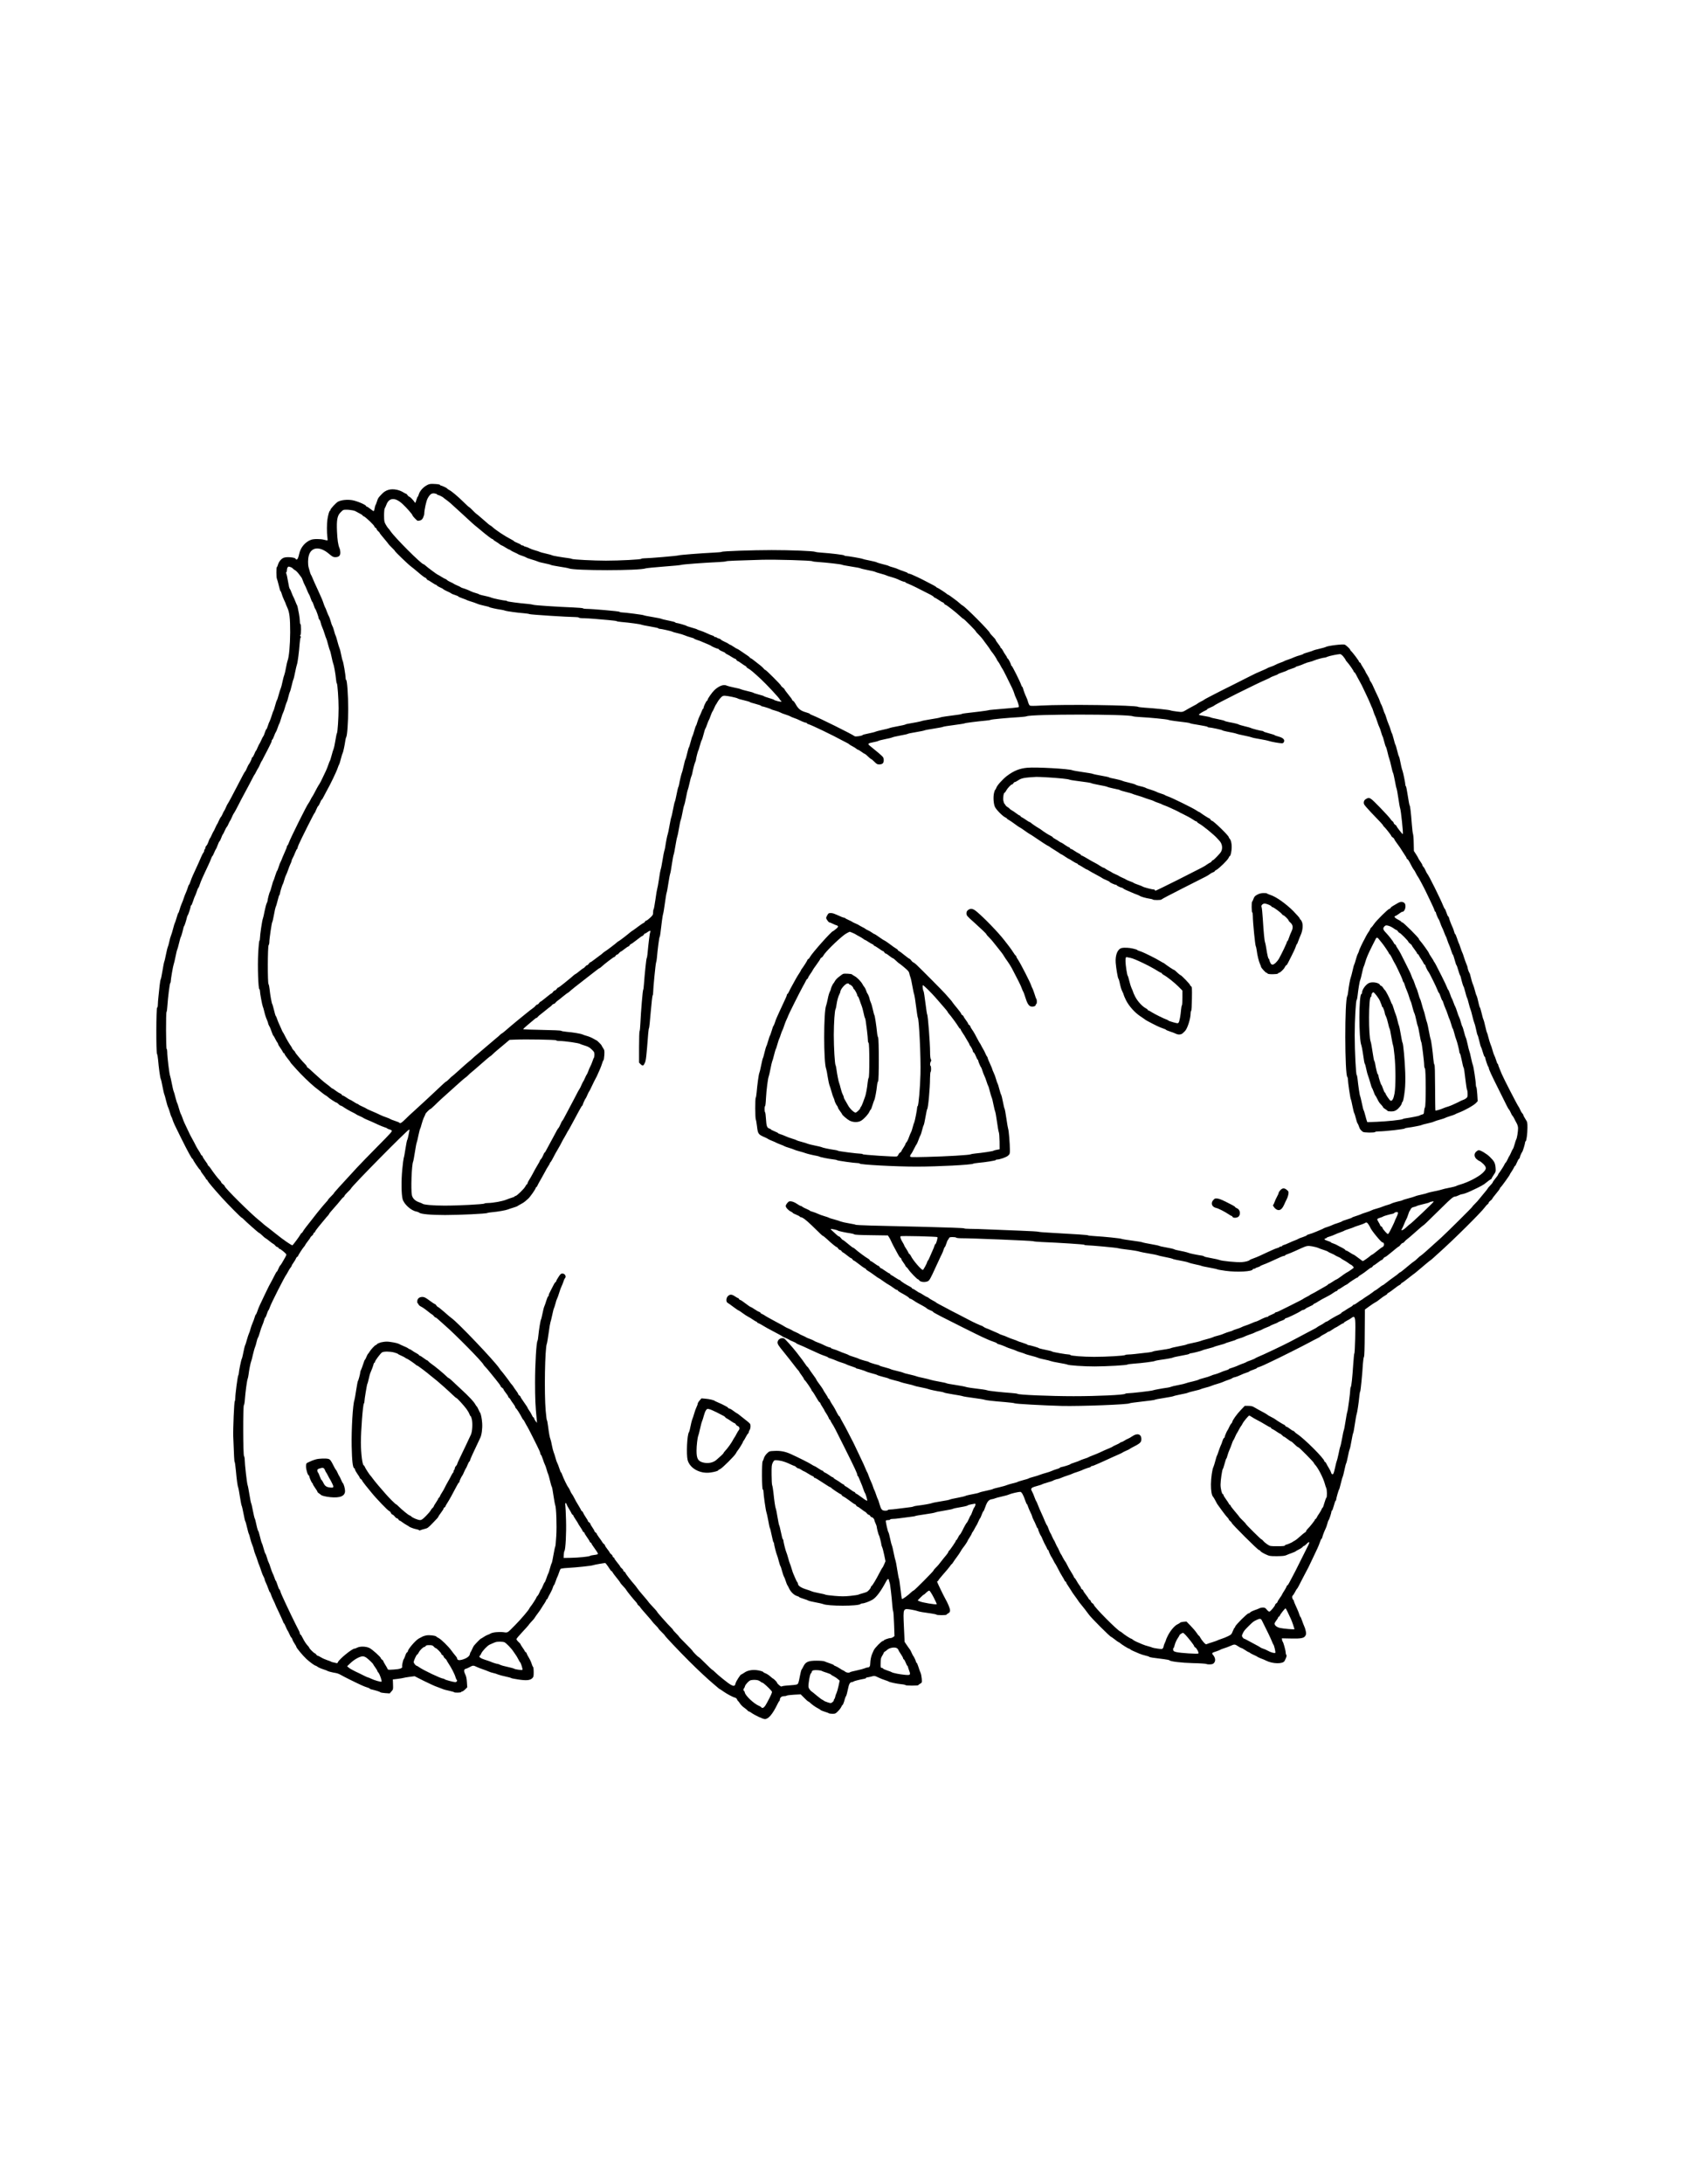 <?xml version="1.0" standalone="no"?>
<!DOCTYPE svg PUBLIC "-//W3C//DTD SVG 20010904//EN"
 "http://www.w3.org/TR/2001/REC-SVG-20010904/DTD/svg10.dtd">
<svg version="1.0" xmlns="http://www.w3.org/2000/svg"
 width="2880pt" height="3720pt" viewBox="0 0 2880 3720"
 preserveAspectRatio="xMidYMid meet">
<g transform="translate(0,3720) scale(0.1,-0.1)"
fill="#000000" stroke="none">
<path d="M7276 28936 c-62 -31 -121 -97 -138 -153 -7 -24 -16 -43 -19 -43 -4
0 -15 -26 -24 -57 -15 -51 -18 -55 -28 -38 -20 33 -80 95 -93 95 -6 0 -19 11
-28 25 -9 14 -21 25 -26 25 -5 0 -30 13 -55 29 -24 15 -72 34 -106 40 -103 21
-185 -3 -251 -72 -64 -67 -65 -69 -84 -127 -9 -30 -21 -60 -25 -65 -5 -6 -11
-30 -15 -53 -4 -23 -10 -45 -14 -47 -4 -3 -30 13 -56 35 -27 22 -54 40 -61 40
-7 0 -13 4 -13 9 0 22 -161 90 -240 102 -86 13 -185 3 -240 -26 -34 -18 -130
-122 -130 -141 0 -8 -4 -14 -8 -14 -10 0 -30 -68 -42 -145 -11 -70 -12 -227
-1 -303 4 -29 5 -54 2 -56 -3 -2 -28 2 -56 10 -63 17 -179 17 -225 0 -96 -35
-176 -128 -199 -232 -16 -73 -30 -104 -48 -104 -7 0 -13 4 -13 9 0 27 -150 42
-205 21 -41 -15 -84 -67 -97 -116 -7 -24 -16 -44 -20 -44 -11 0 -10 -176 1
-198 5 -9 19 -61 32 -114 12 -54 26 -98 30 -98 5 0 13 -19 19 -42 6 -24 24
-71 40 -105 17 -34 30 -65 30 -69 0 -4 11 -30 24 -58 40 -85 51 -180 51 -426
-1 -217 -20 -429 -45 -485 -5 -11 -16 -63 -26 -115 -9 -52 -22 -108 -29 -125
-7 -16 -18 -57 -25 -90 -15 -73 -28 -123 -40 -150 -5 -11 -19 -56 -31 -100
-11 -44 -25 -85 -30 -91 -5 -6 -19 -47 -30 -90 -11 -43 -24 -83 -28 -89 -5 -5
-19 -44 -31 -85 -13 -41 -29 -84 -35 -95 -7 -11 -21 -46 -30 -77 -10 -32 -21
-58 -25 -58 -5 0 -16 -25 -26 -56 -9 -31 -22 -61 -29 -67 -6 -7 -21 -37 -34
-67 -13 -30 -27 -57 -31 -60 -3 -3 -17 -31 -30 -62 -13 -32 -26 -58 -30 -58
-3 0 -14 -23 -25 -51 -11 -28 -26 -54 -32 -56 -7 -3 -13 -12 -13 -20 0 -14
-39 -93 -51 -103 -4 -3 -17 -30 -30 -60 -12 -30 -27 -58 -32 -61 -5 -4 -21
-31 -36 -60 -30 -59 -119 -229 -201 -384 -29 -55 -56 -102 -59 -105 -4 -3 -18
-30 -30 -60 -13 -30 -26 -57 -30 -60 -4 -3 -15 -25 -26 -50 -10 -25 -24 -50
-31 -55 -6 -6 -22 -35 -35 -65 -12 -30 -26 -57 -30 -60 -3 -3 -17 -30 -30 -60
-12 -30 -26 -57 -30 -60 -3 -3 -17 -30 -30 -60 -13 -30 -26 -56 -30 -58 -5 -2
-15 -27 -25 -55 -9 -29 -25 -60 -35 -70 -11 -10 -19 -26 -19 -37 0 -10 -4 -22
-10 -25 -6 -3 -10 -15 -10 -25 0 -10 -6 -25 -13 -32 -7 -7 -23 -38 -36 -68
-12 -30 -34 -80 -48 -110 -14 -30 -36 -77 -48 -105 -13 -27 -34 -75 -48 -105
-14 -30 -33 -79 -42 -107 -10 -29 -20 -53 -24 -53 -4 0 -13 -21 -20 -47 -8
-27 -23 -66 -33 -88 -11 -22 -26 -62 -35 -90 -8 -27 -25 -72 -38 -100 -12 -27
-28 -74 -35 -102 -8 -29 -17 -53 -21 -53 -3 0 -17 -37 -29 -82 -13 -46 -27
-85 -30 -88 -3 -3 -17 -45 -29 -95 -13 -49 -29 -104 -37 -121 -8 -17 -21 -64
-29 -104 -9 -41 -19 -78 -24 -84 -4 -6 -19 -65 -32 -131 -13 -66 -26 -122 -30
-125 -3 -3 -16 -70 -29 -150 -13 -80 -27 -147 -31 -150 -4 -3 -13 -53 -19
-110 -5 -58 -15 -143 -20 -190 -5 -47 -10 -106 -10 -132 0 -28 -5 -48 -12 -50
-17 -6 -19 -768 -2 -789 6 -8 14 -52 18 -99 11 -131 35 -309 46 -328 5 -9 19
-68 30 -130 12 -63 25 -121 30 -130 5 -10 18 -57 30 -107 12 -49 27 -101 35
-115 7 -14 21 -54 31 -90 10 -36 21 -67 24 -70 4 -3 13 -23 19 -45 16 -52 40
-104 142 -308 123 -247 189 -367 201 -367 4 0 8 -5 8 -10 0 -14 101 -163 117
-173 7 -4 13 -13 13 -19 0 -7 20 -38 45 -69 25 -32 45 -62 45 -68 0 -6 5 -11
10 -11 6 0 14 -10 19 -22 8 -21 98 -128 246 -292 94 -104 324 -336 333 -336 5
0 19 -12 33 -26 37 -40 256 -234 265 -234 4 0 16 -9 28 -20 46 -43 77 -70 82
-70 3 0 31 -21 62 -46 31 -26 64 -49 72 -52 8 -3 23 -16 33 -29 10 -13 25 -23
33 -23 8 0 17 -7 20 -15 4 -8 10 -15 15 -15 20 0 119 -83 119 -99 0 -9 -11
-34 -25 -56 -13 -22 -34 -58 -46 -80 -12 -22 -27 -44 -34 -50 -7 -5 -21 -31
-31 -57 -11 -27 -22 -48 -27 -48 -4 0 -19 -24 -32 -52 -23 -46 -67 -131 -102
-193 -11 -20 -115 -237 -158 -330 -13 -27 -31 -74 -40 -102 -10 -29 -21 -53
-25 -53 -4 0 -13 -21 -20 -47 -7 -27 -24 -71 -36 -98 -12 -28 -28 -73 -35
-100 -6 -28 -18 -61 -25 -75 -7 -14 -23 -61 -35 -105 -12 -44 -24 -84 -28 -90
-8 -11 -23 -73 -42 -170 -6 -33 -15 -64 -19 -70 -9 -11 -50 -213 -50 -245 0
-11 -4 -28 -10 -38 -11 -20 -50 -317 -50 -382 0 -26 -4 -50 -9 -55 -11 -11
-30 -466 -26 -600 12 -330 18 -435 24 -435 4 0 13 -62 20 -137 16 -172 29
-272 41 -298 4 -11 18 -83 29 -159 12 -76 25 -144 29 -150 5 -6 19 -67 32
-136 13 -69 26 -127 30 -130 4 -3 18 -50 30 -105 13 -55 26 -105 31 -110 4 -6
15 -41 23 -78 9 -37 25 -87 35 -110 11 -23 22 -60 27 -82 4 -22 17 -62 29 -90
12 -27 27 -70 34 -95 7 -25 21 -63 31 -85 9 -22 25 -67 35 -100 10 -33 27 -73
37 -90 10 -16 18 -37 18 -45 0 -9 9 -34 20 -55 11 -22 30 -68 42 -103 11 -34
24 -62 28 -62 4 0 12 -19 19 -41 7 -23 26 -67 42 -99 16 -32 29 -61 29 -64 0
-4 26 -62 59 -129 32 -67 64 -139 72 -159 7 -21 16 -38 19 -38 4 0 17 -26 30
-57 13 -32 27 -60 30 -63 4 -3 18 -30 31 -60 12 -30 28 -58 35 -62 6 -4 15
-20 18 -34 4 -15 20 -46 37 -70 16 -23 29 -47 29 -53 0 -17 114 -154 174 -209
62 -56 139 -112 154 -112 5 0 20 -9 34 -19 13 -11 56 -30 94 -42 38 -12 71
-25 74 -28 5 -7 82 -27 145 -37 22 -3 60 -18 85 -33 44 -26 242 -125 350 -174
30 -14 74 -31 97 -38 24 -7 43 -15 43 -19 0 -4 10 -10 23 -13 83 -19 153 -41
158 -50 4 -5 41 -12 83 -15 l77 -5 30 34 c30 33 30 36 27 119 l-3 85 85 10
c47 6 92 14 100 17 8 3 53 11 100 17 l86 11 158 -80 c87 -43 186 -89 220 -100
33 -12 76 -28 95 -36 18 -9 70 -23 115 -32 44 -10 83 -20 84 -24 5 -12 122 -9
122 2 0 6 7 10 16 10 9 0 32 16 51 35 l36 36 -6 87 c-3 59 -12 100 -26 129
-30 60 -28 91 7 99 15 4 45 17 68 30 50 29 64 30 117 3 23 -11 69 -29 102 -40
33 -11 78 -28 100 -38 22 -10 58 -22 80 -26 22 -4 58 -15 80 -25 22 -9 81 -25
130 -35 50 -10 92 -22 95 -26 3 -4 56 -15 118 -24 139 -22 206 -16 242 20 23
23 25 33 25 106 0 44 -5 83 -10 87 -6 4 -17 27 -24 52 -7 25 -27 70 -45 100
-19 30 -37 65 -40 78 -4 12 -12 22 -17 22 -5 0 -12 8 -16 18 -3 9 -21 38 -40
63 -18 26 -33 50 -33 55 0 4 -16 22 -36 40 -20 18 -34 40 -32 48 2 9 49 65
106 125 56 60 102 112 102 114 0 3 14 20 31 39 55 59 62 67 73 86 6 11 30 45
53 75 23 30 51 70 61 89 11 18 33 54 51 79 17 26 31 52 31 58 0 6 4 11 9 11 5
0 13 9 16 21 4 11 22 46 40 77 18 32 39 76 46 100 7 23 15 42 19 42 4 0 17 30
30 68 12 37 26 72 30 77 4 6 15 35 25 65 10 30 22 60 27 67 5 6 54 14 116 17
161 9 414 36 437 46 11 5 63 15 115 24 l95 15 23 -27 c12 -15 34 -46 48 -69
14 -24 30 -43 35 -43 5 0 13 -8 16 -17 4 -10 35 -53 70 -95 35 -43 63 -80 63
-84 0 -4 9 -16 20 -28 53 -57 78 -86 83 -98 7 -16 126 -163 161 -199 14 -15
26 -31 26 -37 0 -6 11 -19 25 -30 14 -11 25 -23 25 -27 0 -4 47 -61 105 -125
58 -65 105 -121 105 -124 0 -3 23 -28 50 -55 28 -28 50 -53 50 -57 0 -5 25
-32 55 -61 30 -29 55 -56 55 -60 0 -9 242 -266 415 -438 150 -150 327 -315
424 -395 24 -19 54 -45 67 -57 14 -13 28 -23 31 -23 3 0 28 -16 55 -36 62 -44
164 -99 201 -108 16 -4 31 -16 37 -30 5 -13 12 -25 17 -27 4 -2 20 -22 34 -44
14 -22 46 -54 70 -70 24 -17 50 -38 57 -47 7 -10 18 -18 24 -18 5 0 22 -8 36
-19 70 -49 202 -111 237 -111 60 0 131 83 212 250 14 30 30 57 35 58 4 2 8 11
8 21 0 35 29 61 69 61 20 0 41 4 47 9 5 5 61 12 124 16 l115 6 60 -60 c33 -34
64 -61 69 -61 5 0 18 -9 30 -21 33 -32 89 -72 132 -94 21 -11 44 -25 49 -31 6
-6 37 -19 70 -29 33 -10 64 -21 69 -26 6 -5 33 -9 62 -9 47 0 55 3 94 43 24
23 49 57 57 75 7 17 17 32 21 32 7 0 26 49 41 108 5 18 14 38 20 46 6 7 19 56
30 110 19 97 35 125 72 126 8 0 19 4 25 10 8 8 106 33 187 47 15 3 27 9 27 14
0 5 8 9 18 9 10 0 42 7 72 15 54 14 56 14 115 -15 33 -16 85 -37 115 -46 30
-9 60 -21 65 -25 16 -12 134 -37 213 -45 39 -3 72 -11 72 -15 0 -5 50 -9 110
-9 61 0 110 3 110 8 0 4 14 15 31 25 31 17 32 18 27 85 -3 37 -12 83 -21 102
-9 19 -26 65 -37 103 -12 37 -25 67 -30 67 -6 0 -10 7 -10 15 0 14 -38 95 -50
105 -3 3 -14 25 -25 50 -10 25 -25 52 -32 60 -7 8 -30 40 -50 70 l-37 55 -12
260 c-14 323 -19 313 136 287 41 -7 84 -17 95 -22 22 -10 103 -24 238 -42 48
-7 87 -16 87 -20 0 -4 38 -8 85 -8 47 0 85 3 85 8 0 4 14 15 30 24 24 14 30
24 30 52 0 29 -36 117 -81 196 -31 55 -139 279 -139 288 0 7 5 12 10 12 6 0
10 5 10 10 0 6 39 55 86 108 48 53 98 114 112 134 13 21 28 38 31 38 4 0 15
15 26 33 10 17 38 57 61 87 23 30 52 73 64 95 12 22 30 49 39 60 27 32 81 113
81 121 0 4 16 31 35 60 19 29 35 57 35 62 0 6 6 17 12 24 7 7 24 36 38 63 14
28 28 52 31 55 4 3 17 30 30 60 12 30 27 58 31 61 5 3 17 29 27 58 10 29 23
56 29 60 6 3 20 35 32 71 32 92 59 126 110 134 22 3 49 11 58 16 9 5 60 18
112 30 52 11 109 27 125 35 34 16 159 45 192 45 23 0 55 -57 88 -157 10 -29
21 -53 25 -53 4 0 12 -19 19 -41 7 -23 26 -67 42 -99 16 -32 29 -63 29 -70 0
-7 11 -33 24 -59 14 -25 33 -67 43 -93 10 -27 21 -48 26 -48 4 0 7 -6 7 -14 0
-16 40 -109 50 -116 3 -3 17 -32 30 -65 14 -33 34 -76 46 -95 11 -19 24 -45
28 -57 4 -13 12 -23 17 -23 5 0 9 -5 9 -12 0 -12 40 -100 49 -108 3 -3 17 -27
31 -55 13 -27 27 -52 30 -55 4 -3 15 -23 27 -45 47 -93 81 -154 99 -181 11
-16 25 -41 32 -56 6 -16 16 -28 22 -28 5 0 10 -6 10 -13 0 -8 14 -33 31 -56
16 -23 39 -59 51 -79 11 -20 39 -62 62 -92 23 -30 49 -68 59 -83 10 -16 25
-36 33 -45 23 -25 137 -172 149 -191 32 -49 363 -381 381 -381 3 0 31 -20 63
-45 31 -25 60 -45 64 -45 4 0 15 -7 25 -16 25 -23 139 -94 151 -94 5 0 16 -6
23 -13 7 -7 33 -21 58 -31 25 -11 68 -29 95 -41 28 -12 76 -27 107 -34 32 -7
60 -16 63 -21 5 -8 71 -18 254 -40 47 -6 87 -14 90 -19 14 -20 203 -43 401
-48 113 -2 214 -9 226 -14 11 -6 42 -9 69 -7 38 2 52 8 68 30 25 33 17 84 -18
127 -30 34 -25 40 55 65 30 10 60 22 66 27 6 5 36 16 65 25 30 9 78 27 107 40
67 31 78 30 131 -6 24 -17 50 -30 56 -30 7 0 36 -16 64 -35 28 -19 55 -35 60
-35 5 0 16 -6 23 -13 7 -7 38 -23 68 -36 30 -13 57 -27 60 -31 3 -4 30 -16 60
-28 30 -11 69 -27 85 -36 112 -57 287 -60 316 -6 31 59 41 92 30 103 -6 6 -11
24 -11 40 0 33 -40 179 -52 187 -4 3 -9 17 -10 30 l-3 25 155 -3 c178 -4 226
6 249 53 11 22 11 38 2 79 -6 28 -17 63 -25 77 -7 15 -23 56 -36 93 -12 36
-25 66 -28 66 -4 0 -13 19 -20 43 -7 23 -23 65 -36 92 -39 85 -56 125 -56 136
0 6 -7 17 -15 25 -18 19 -20 60 -2 71 6 4 23 31 37 58 14 28 28 51 32 53 4 2
17 22 28 45 11 23 51 101 89 172 76 141 80 150 153 305 28 58 63 132 78 165
16 33 36 84 45 112 10 29 21 53 25 53 4 0 10 10 13 22 9 39 37 111 56 148 10
19 24 59 31 88 7 28 16 54 20 57 10 6 50 127 50 150 0 8 4 15 9 15 5 0 19 38
32 85 12 47 26 85 31 85 4 0 8 7 8 16 0 21 42 168 50 174 4 3 17 50 30 105 13
55 27 105 32 111 4 6 17 58 29 115 12 57 25 109 30 115 5 6 18 60 30 120 11
60 25 114 29 120 5 5 19 68 31 140 12 71 25 131 29 134 4 3 17 73 29 155 12
83 26 159 31 170 9 22 36 199 46 310 4 39 10 72 14 75 7 5 36 294 46 470 4 58
12 111 18 119 7 9 12 141 13 410 l3 396 73 53 c39 29 86 60 102 68 17 7 55 34
85 59 30 25 70 52 88 61 17 9 32 20 32 25 0 5 12 15 28 23 15 8 56 37 92 66
36 29 75 56 88 61 12 5 25 16 28 24 4 8 11 15 16 15 5 0 42 26 81 58 40 32 86
68 103 80 17 12 44 32 60 46 151 128 229 193 243 201 9 6 28 21 42 35 15 14
57 52 94 85 253 225 722 690 787 779 15 22 37 46 48 53 11 8 20 20 20 28 0 7
14 23 30 35 17 12 30 26 30 31 0 5 29 44 65 87 36 42 65 82 65 89 0 7 6 16 13
20 14 9 157 208 157 218 0 4 13 26 30 50 16 24 34 55 40 69 5 14 13 26 18 26
5 0 19 26 32 58 13 31 29 61 37 65 7 4 13 14 13 22 0 15 31 86 41 95 9 8 49
139 49 160 0 11 4 20 9 20 13 0 31 131 31 232 0 90 -1 96 -35 148 -19 30 -35
60 -35 67 0 7 -8 20 -18 30 -10 10 -27 38 -37 63 -11 25 -22 47 -26 50 -13 11
-258 486 -286 555 -6 17 -23 57 -37 90 -14 33 -26 66 -26 73 0 6 -3 12 -8 12
-4 0 -16 28 -26 63 -11 34 -25 72 -32 83 -7 12 -20 50 -29 85 -9 35 -25 82
-35 104 -9 22 -25 74 -35 115 -10 41 -21 77 -24 80 -4 3 -17 52 -30 110 -13
58 -27 110 -31 115 -5 6 -18 53 -30 105 -13 52 -26 97 -30 100 -4 3 -12 28
-18 55 -19 89 -33 139 -41 150 -4 5 -16 42 -25 80 -10 39 -24 84 -32 102 -13
27 -30 83 -51 173 -3 14 -9 27 -12 30 -8 7 -31 73 -31 90 0 8 -8 32 -18 54
-10 23 -29 75 -42 116 -12 41 -26 80 -30 85 -4 6 -18 42 -30 80 -12 39 -26 75
-30 80 -4 6 -17 43 -30 83 -13 39 -27 72 -31 72 -5 0 -13 19 -19 43 -5 23 -19
60 -30 82 -21 44 -49 117 -57 153 -3 12 -9 22 -13 22 -5 0 -18 29 -30 65 -12
36 -25 65 -28 65 -4 0 -15 21 -26 48 -44 113 -255 538 -274 551 -4 3 -16 26
-27 51 -10 25 -27 53 -37 63 -10 10 -18 24 -18 31 0 7 -16 35 -35 62 -19 27
-35 52 -35 56 0 4 -17 34 -37 65 l-38 58 -3 135 c-1 74 -7 144 -12 155 -5 11
-14 85 -20 165 -16 210 -28 310 -38 323 -5 7 -19 83 -32 170 -13 86 -27 157
-32 157 -4 0 -8 9 -8 19 0 31 -40 224 -50 246 -9 17 -29 105 -47 200 -3 17 -9
35 -13 40 -5 6 -18 51 -30 100 -12 50 -25 95 -30 100 -5 6 -18 51 -30 100 -13
50 -26 92 -30 95 -3 3 -13 28 -20 55 -7 28 -23 73 -36 100 -12 28 -30 77 -39
110 -10 33 -21 65 -26 70 -4 6 -18 42 -30 80 -13 39 -26 72 -30 75 -4 3 -14
27 -23 54 -9 27 -23 61 -31 75 -12 23 -66 139 -98 211 -6 14 -19 36 -29 49
-10 13 -18 30 -18 38 0 8 -16 39 -35 69 -19 30 -35 58 -35 62 0 5 -18 36 -40
70 -22 33 -40 65 -40 71 0 5 -7 11 -15 15 -8 3 -15 10 -15 16 0 13 -109 158
-134 179 -9 7 -16 17 -16 22 0 14 -70 79 -94 89 -33 12 -296 -20 -321 -40 -5
-4 -55 -18 -110 -31 -55 -12 -102 -26 -105 -29 -3 -3 -42 -17 -87 -30 -46 -12
-83 -26 -83 -29 0 -4 -24 -13 -52 -21 -29 -7 -75 -23 -103 -35 -27 -13 -75
-31 -105 -41 -30 -9 -60 -21 -66 -26 -6 -4 -36 -17 -67 -27 -30 -11 -66 -26
-79 -34 -12 -8 -48 -23 -78 -33 -30 -10 -57 -21 -60 -24 -3 -4 -30 -16 -60
-29 -99 -41 -183 -80 -235 -108 -11 -6 -140 -71 -287 -145 -147 -73 -298 -149
-335 -169 -38 -21 -88 -47 -113 -59 -25 -13 -47 -25 -50 -29 -3 -4 -27 -18
-55 -31 -27 -14 -53 -29 -56 -33 -3 -5 -28 -20 -55 -33 -27 -14 -70 -37 -96
-52 -116 -68 -99 -63 -200 -52 -51 6 -102 15 -113 20 -21 9 -263 35 -440 46
-55 4 -104 10 -110 14 -40 29 -1252 45 -1654 22 -121 -7 -179 -7 -191 0 -9 6
-22 31 -29 57 -6 25 -20 64 -31 86 -22 46 -49 119 -57 153 -3 12 -8 22 -12 22
-4 0 -13 17 -20 38 -20 59 -152 322 -162 322 -5 0 -9 5 -9 12 0 19 -42 102
-57 111 -7 4 -13 13 -13 19 0 6 -11 25 -24 42 -13 17 -33 50 -45 74 -12 23
-26 42 -31 42 -6 0 -10 6 -10 13 0 6 -18 35 -40 62 -22 28 -40 54 -40 60 0 5
-9 18 -19 30 -62 66 -81 87 -81 92 0 27 -424 453 -468 470 -7 3 -26 17 -41 32
-15 14 -39 34 -52 44 -86 65 -145 107 -151 107 -5 0 -16 7 -25 16 -26 22 -153
104 -163 104 -5 0 -10 4 -12 8 -2 4 -21 17 -43 29 -22 11 -74 38 -115 60 -41
21 -84 43 -95 49 -26 14 -120 57 -168 78 -21 9 -44 16 -52 16 -8 0 -15 4 -15
8 0 5 -33 19 -72 32 -40 13 -82 29 -93 35 -11 7 -49 20 -85 30 -36 9 -69 21
-75 25 -5 5 -53 19 -105 31 -52 13 -97 27 -100 31 -3 4 -57 17 -120 30 -63 12
-117 25 -120 28 -5 7 -254 50 -288 50 -11 0 -22 4 -24 9 -3 9 -230 37 -383 47
-49 3 -99 9 -110 14 -33 15 -420 30 -745 30 -321 0 -842 -18 -850 -30 -3 -4
-63 -10 -135 -13 -235 -12 -580 -39 -600 -47 -21 -9 -504 -50 -587 -50 -25 0
-48 -4 -50 -9 -4 -12 -370 -31 -601 -31 -207 0 -567 18 -582 30 -5 4 -32 10
-60 13 -118 15 -270 41 -275 48 -3 3 -50 17 -105 29 -55 12 -104 26 -110 30
-5 4 -39 16 -75 25 -36 10 -78 26 -95 35 -16 10 -45 21 -62 25 -18 3 -35 11
-38 16 -4 5 -15 9 -26 9 -10 0 -19 4 -19 8 0 5 -27 20 -60 33 -33 13 -60 27
-60 30 0 4 -24 19 -52 33 -108 55 -261 157 -323 215 -11 10 -25 20 -32 22 -7
2 -62 48 -122 102 -61 53 -113 97 -116 97 -2 0 -29 25 -58 55 -29 30 -56 55
-60 55 -4 0 -48 39 -97 88 -102 100 -204 186 -249 208 -17 9 -31 19 -31 23 0
7 -93 51 -109 51 -5 0 -11 5 -13 11 -2 6 -40 13 -88 15 -76 4 -90 2 -134 -20z
m172 -156 c2 -6 9 -10 16 -10 14 0 87 -37 95 -48 3 -4 22 -19 41 -32 45 -31
87 -67 261 -228 182 -169 217 -200 264 -237 21 -16 55 -44 74 -61 81 -69 179
-144 189 -144 6 0 15 -6 19 -12 4 -7 24 -22 43 -32 19 -11 48 -30 63 -43 16
-13 33 -23 38 -23 5 0 33 -16 63 -35 30 -19 59 -35 65 -35 5 0 16 -6 23 -13 7
-7 38 -23 68 -36 30 -13 57 -27 60 -30 3 -4 30 -15 61 -25 31 -9 64 -23 75
-30 10 -8 53 -23 95 -35 42 -12 90 -28 105 -35 16 -8 70 -22 119 -31 50 -10
95 -21 101 -26 6 -5 73 -18 150 -30 76 -11 148 -25 159 -30 90 -40 1212 -40
1310 1 11 4 148 18 305 30 157 11 294 25 305 30 19 8 377 35 635 47 63 3 120
9 125 13 10 7 172 14 610 26 236 6 842 -11 859 -25 6 -5 56 -11 111 -14 132
-9 389 -38 395 -46 3 -4 72 -17 155 -30 82 -12 154 -26 160 -31 5 -4 62 -18
125 -30 63 -12 119 -25 125 -30 5 -4 48 -18 95 -30 47 -13 90 -26 95 -30 6 -4
45 -18 88 -29 42 -12 90 -28 105 -36 52 -26 103 -45 117 -45 8 0 15 -4 15 -8
0 -4 23 -16 51 -26 43 -16 166 -76 384 -189 22 -12 44 -27 48 -34 4 -7 12 -13
18 -13 5 0 36 -18 68 -40 32 -22 63 -40 69 -40 6 0 16 -9 22 -20 6 -11 16 -20
23 -20 14 0 182 -131 249 -195 26 -25 51 -45 56 -45 10 0 212 -203 212 -214 0
-5 21 -29 48 -55 26 -25 58 -63 72 -82 14 -20 45 -63 70 -95 25 -33 50 -69 56
-80 6 -12 19 -30 28 -40 24 -27 86 -122 86 -132 0 -4 8 -17 18 -28 9 -10 28
-41 42 -69 14 -27 28 -52 32 -55 7 -5 103 -197 169 -335 15 -33 31 -73 35 -90
4 -16 15 -46 25 -65 29 -56 60 -153 51 -162 -8 -8 -134 -20 -432 -44 -41 -3
-82 -8 -90 -12 -15 -5 -233 -33 -375 -48 -38 -4 -72 -10 -75 -13 -5 -7 -33
-11 -270 -42 -52 -7 -97 -16 -100 -19 -3 -4 -70 -17 -150 -29 -80 -13 -154
-27 -165 -32 -20 -8 -137 -31 -225 -45 -25 -3 -47 -10 -50 -13 -3 -4 -61 -18
-130 -30 -69 -12 -133 -27 -142 -32 -10 -5 -61 -18 -115 -29 -54 -12 -107 -25
-118 -30 -17 -9 -51 -17 -195 -48 -14 -3 -27 -8 -30 -12 -11 -14 -123 -30
-136 -19 -39 32 -597 309 -716 356 -27 10 -48 21 -48 25 0 4 -25 14 -56 23
-105 30 -139 58 -193 156 -11 20 -27 39 -36 42 -8 4 -15 11 -15 17 0 6 -29 46
-65 90 -36 44 -65 84 -65 89 0 5 -13 19 -30 31 -16 12 -30 26 -30 32 0 13
-255 268 -268 268 -6 0 -17 9 -25 20 -7 10 -32 34 -54 52 -129 103 -163 128
-172 128 -6 0 -11 4 -11 9 0 4 -21 22 -47 39 -27 17 -74 49 -105 71 -32 23
-62 41 -67 41 -5 0 -32 16 -60 35 -28 19 -55 35 -60 35 -5 0 -16 6 -23 13 -7
7 -38 23 -68 36 -30 13 -58 29 -63 36 -4 8 -21 16 -37 20 -16 4 -32 11 -35 16
-4 5 -15 9 -26 9 -10 0 -19 4 -19 9 0 5 -12 12 -27 16 -15 3 -59 21 -98 40
-39 18 -91 39 -116 46 -24 7 -46 16 -49 19 -3 4 -43 17 -90 30 -47 13 -87 26
-90 30 -6 8 -153 50 -173 50 -9 0 -17 4 -19 9 -2 6 -55 20 -118 32 -63 12
-117 26 -120 29 -3 4 -70 18 -150 31 -80 13 -147 26 -150 30 -5 7 -328 49
-378 49 -17 0 -32 4 -34 10 -3 9 -469 50 -569 50 -26 0 -50 4 -53 9 -3 5 -79
11 -168 15 -299 12 -663 37 -683 46 -11 4 -51 11 -90 14 -152 13 -355 40 -355
48 0 4 -9 8 -21 8 -31 0 -221 39 -244 50 -20 10 -67 22 -160 42 -27 6 -52 14
-55 18 -3 4 -27 12 -55 20 -27 7 -66 21 -85 31 -32 17 -96 42 -145 56 -11 4
-22 9 -25 13 -3 3 -30 17 -60 29 -30 13 -57 26 -60 30 -3 4 -25 15 -50 26 -25
10 -53 27 -63 37 -10 10 -22 18 -28 18 -5 0 -35 16 -65 35 -30 19 -57 35 -61
35 -8 0 -183 129 -212 157 -13 13 -28 23 -33 23 -36 0 -483 447 -561 560 -17
25 -36 50 -43 55 -6 6 -25 33 -40 60 -26 46 -28 58 -29 156 0 61 5 112 11 120
6 8 18 35 28 61 46 126 151 131 277 13 66 -60 169 -178 169 -193 0 -12 77 -92
88 -92 48 0 74 15 92 53 11 23 20 53 20 67 0 62 34 218 57 260 38 71 68 93
117 86 23 -4 43 -11 44 -16z m-1392 -286 c92 -48 124 -67 124 -74 0 -5 10 -12
21 -15 28 -9 179 -154 179 -171 0 -7 9 -18 20 -24 11 -6 20 -17 20 -25 0 -7
11 -22 25 -33 14 -11 25 -24 25 -29 0 -5 34 -48 75 -96 41 -48 75 -90 75 -93
0 -3 25 -30 55 -59 30 -28 55 -56 55 -60 0 -11 234 -236 276 -265 12 -8 68
-54 125 -102 56 -49 109 -88 116 -88 7 0 17 -9 23 -20 6 -11 15 -20 20 -20 6
0 37 -18 69 -40 32 -22 63 -40 69 -40 6 0 15 -6 19 -13 4 -7 28 -21 53 -32 25
-10 50 -24 55 -31 6 -6 35 -22 65 -35 30 -13 60 -28 67 -34 6 -7 36 -20 67
-29 31 -10 56 -21 56 -25 0 -4 30 -18 68 -31 37 -13 72 -26 77 -30 6 -4 37
-15 70 -25 33 -9 79 -26 103 -36 24 -11 80 -27 125 -36 45 -9 84 -20 87 -24 5
-7 117 -32 200 -44 25 -3 54 -10 65 -15 22 -10 209 -36 325 -45 41 -3 84 -10
95 -15 19 -9 661 -50 777 -50 31 0 60 -4 63 -10 3 -5 41 -10 83 -10 42 -1 122
-5 177 -10 55 -4 164 -14 243 -21 78 -7 142 -15 142 -19 0 -4 37 -10 83 -14
123 -10 331 -38 337 -46 3 -3 69 -17 148 -30 78 -13 142 -27 142 -32 0 -4 9
-8 21 -8 27 0 213 -42 219 -50 3 -3 41 -14 85 -24 44 -10 98 -26 120 -36 22
-10 67 -25 99 -34 33 -8 62 -19 65 -23 3 -5 26 -15 51 -23 25 -7 68 -23 95
-36 28 -12 70 -30 95 -40 25 -10 47 -21 50 -25 7 -9 101 -49 115 -49 7 0 15
-6 18 -12 2 -7 28 -22 56 -33 28 -11 51 -23 51 -28 0 -4 15 -14 33 -22 17 -8
52 -28 77 -45 25 -16 50 -30 57 -30 7 0 17 -9 23 -20 6 -11 16 -20 22 -20 6 0
34 -17 62 -38 28 -21 59 -41 69 -45 9 -3 17 -11 17 -16 0 -6 13 -17 28 -25 37
-19 93 -66 218 -182 100 -93 315 -324 323 -347 2 -7 10 -16 18 -20 7 -5 11
-12 8 -17 -5 -9 -116 18 -125 31 -3 4 -41 17 -85 30 -44 13 -83 27 -86 31 -3
4 -43 18 -90 29 -46 12 -86 25 -89 29 -3 4 -50 18 -105 30 -55 13 -105 27
-111 31 -6 5 -57 18 -115 29 -57 12 -112 26 -121 31 -54 28 -136 -2 -216 -78
-38 -37 -112 -142 -112 -160 0 -7 -6 -16 -14 -20 -14 -9 -56 -97 -56 -119 0
-8 -3 -14 -7 -14 -5 0 -16 -21 -26 -48 -10 -26 -26 -63 -36 -82 -10 -19 -26
-62 -36 -95 -9 -33 -20 -62 -24 -65 -4 -3 -18 -43 -31 -90 -13 -47 -27 -87
-30 -90 -4 -3 -17 -45 -30 -95 -13 -49 -26 -92 -30 -95 -4 -3 -17 -47 -29 -99
-12 -52 -25 -99 -30 -105 -5 -6 -18 -56 -30 -111 -12 -55 -26 -109 -32 -120
-8 -19 -36 -135 -47 -200 -2 -16 -8 -34 -12 -40 -4 -5 -18 -62 -30 -125 -12
-63 -25 -119 -30 -125 -4 -5 -18 -66 -31 -135 -13 -69 -26 -127 -29 -130 -4
-3 -17 -66 -30 -140 -13 -74 -27 -142 -31 -150 -7 -14 -30 -127 -44 -225 -4
-22 -10 -49 -15 -60 -4 -11 -18 -83 -30 -159 -12 -77 -26 -147 -31 -155 -4 -9
-18 -83 -29 -165 -12 -82 -26 -156 -30 -165 -4 -9 -18 -90 -30 -181 -13 -91
-27 -166 -31 -168 -5 -2 -9 -24 -9 -50 0 -42 -4 -50 -51 -94 -28 -26 -57 -48
-65 -48 -7 0 -18 -9 -24 -20 -6 -11 -16 -20 -22 -20 -5 0 -45 -26 -86 -57 -42
-32 -89 -66 -104 -75 -15 -10 -35 -24 -45 -33 -44 -39 -183 -145 -190 -145 -4
0 -16 -9 -28 -20 -24 -23 -178 -140 -206 -156 -11 -6 -27 -19 -37 -28 -9 -10
-31 -27 -49 -39 -17 -12 -59 -43 -92 -69 -34 -27 -66 -48 -71 -48 -5 0 -17
-11 -26 -25 -9 -14 -22 -25 -29 -25 -8 0 -22 -11 -33 -25 -11 -14 -24 -25 -29
-25 -4 0 -35 -22 -68 -50 -33 -27 -63 -50 -67 -50 -4 0 -18 -10 -32 -22 -14
-13 -38 -33 -53 -46 -15 -12 -66 -54 -113 -92 -47 -38 -90 -70 -96 -70 -7 0
-19 -11 -28 -25 -9 -14 -23 -25 -31 -25 -8 0 -22 -11 -31 -25 -9 -14 -21 -25
-26 -25 -5 0 -47 -32 -93 -70 -46 -38 -88 -70 -93 -70 -5 0 -17 -11 -26 -25
-9 -14 -23 -25 -31 -25 -7 0 -21 -10 -29 -21 -8 -12 -27 -29 -43 -39 -15 -10
-75 -56 -133 -104 -58 -47 -116 -95 -130 -106 -52 -42 -137 -114 -197 -166
-34 -30 -65 -54 -68 -54 -4 0 -20 -12 -35 -27 -16 -16 -41 -38 -57 -50 -15
-13 -90 -76 -165 -140 -75 -65 -154 -131 -174 -148 -21 -16 -52 -43 -69 -60
-16 -16 -46 -42 -65 -56 -19 -15 -90 -77 -157 -138 -67 -61 -124 -111 -127
-111 -3 0 -25 -20 -49 -45 -25 -25 -48 -45 -52 -45 -5 0 -26 -18 -49 -39 -97
-94 -481 -449 -524 -486 -26 -22 -80 -73 -120 -113 -68 -68 -94 -83 -106 -64
-3 5 -38 19 -78 32 -40 13 -75 27 -78 31 -3 4 -32 16 -66 28 -34 11 -74 27
-90 35 -38 19 -124 58 -194 87 -30 13 -57 26 -60 30 -3 3 -30 17 -60 30 -30
13 -61 29 -68 36 -7 7 -18 13 -24 13 -5 0 -33 16 -62 35 -29 19 -57 35 -62 35
-5 0 -31 16 -58 35 -27 19 -56 35 -63 35 -8 0 -16 7 -19 15 -3 8 -15 17 -27
21 -12 4 -45 24 -73 45 -28 22 -54 39 -59 39 -4 0 -17 9 -29 21 -12 11 -48 40
-81 64 -33 24 -116 96 -184 159 -68 64 -127 116 -132 116 -5 0 -9 6 -9 13 0 8
-12 24 -26 38 -41 38 -174 196 -174 207 0 6 -11 20 -25 33 -13 13 -25 28 -25
32 0 5 -10 23 -22 40 -28 38 -80 127 -109 187 -12 25 -25 47 -29 50 -3 3 -17
32 -30 65 -14 33 -30 69 -36 80 -6 11 -19 44 -29 72 -9 29 -20 55 -25 58 -4 3
-19 49 -31 103 -13 53 -26 99 -30 102 -8 7 -37 167 -45 255 -4 39 -12 76 -18
84 -17 21 -15 646 2 663 6 6 12 30 12 51 0 55 40 330 50 342 5 6 18 64 30 130
11 65 25 124 29 130 5 5 19 53 32 105 12 52 27 97 31 98 4 2 8 10 8 19 0 21
42 157 50 163 3 3 14 34 24 70 10 36 23 74 30 85 7 11 23 50 35 86 12 36 30
83 41 105 11 21 20 45 20 54 0 8 8 29 18 45 10 17 29 58 42 93 14 34 28 62 32
62 5 0 8 6 8 14 0 7 9 35 21 62 38 88 262 534 268 534 4 0 17 27 30 59 13 33
29 62 35 64 6 3 20 28 31 56 11 28 23 51 28 51 4 0 17 19 28 43 11 23 36 69
54 102 59 102 172 337 190 395 10 30 21 57 25 60 3 3 17 46 29 95 13 50 27 95
31 100 9 12 35 137 45 210 4 28 11 55 15 60 17 21 34 259 34 480 0 231 -19
495 -35 495 -5 0 -9 15 -9 33 0 48 -39 279 -50 291 -4 6 -16 52 -25 101 -9 50
-23 104 -31 120 -7 17 -23 68 -35 115 -12 47 -25 90 -29 95 -5 6 -16 39 -25
75 -9 36 -22 74 -30 86 -7 11 -21 49 -30 85 -10 35 -24 75 -32 87 -8 13 -23
49 -34 79 -10 31 -23 61 -28 67 -4 6 -16 36 -26 66 -17 53 -32 88 -97 230 -51
109 -75 163 -94 210 -10 25 -21 47 -24 50 -6 5 -22 57 -40 125 -14 55 -13 145
3 202 39 148 188 162 340 33 60 -51 77 -60 109 -60 61 0 88 24 88 77 0 25 -6
59 -14 76 -24 54 -37 146 -43 290 -8 186 5 260 55 314 20 22 44 43 52 46 32
14 167 1 206 -19z m-1100 -954 c15 -6 32 -18 38 -26 6 -8 22 -20 36 -27 13 -7
39 -32 58 -57 18 -25 39 -52 46 -61 8 -9 19 -34 26 -55 7 -22 20 -52 29 -69 9
-16 28 -57 41 -90 13 -33 28 -67 35 -75 6 -8 20 -41 30 -72 11 -32 22 -58 26
-58 4 0 15 -25 25 -56 9 -31 22 -61 28 -67 12 -13 56 -136 56 -157 0 -6 7 -18
15 -26 8 -8 17 -31 21 -52 4 -20 15 -54 25 -75 10 -21 28 -70 40 -110 12 -40
25 -76 29 -82 4 -5 18 -50 30 -100 13 -49 27 -95 31 -101 5 -6 18 -55 29 -110
11 -54 24 -108 29 -119 13 -27 39 -174 47 -262 4 -40 10 -73 14 -73 11 0 30
-263 30 -421 0 -161 -17 -421 -29 -429 -4 -3 -15 -57 -25 -120 -10 -63 -24
-128 -31 -145 -7 -16 -23 -68 -35 -115 -12 -47 -25 -87 -29 -90 -3 -3 -14 -30
-24 -60 -10 -30 -28 -77 -41 -105 -13 -27 -41 -86 -62 -130 -20 -44 -43 -87
-49 -95 -12 -14 -69 -117 -103 -185 -9 -16 -18 -32 -21 -35 -4 -3 -18 -27 -31
-55 -14 -27 -28 -52 -32 -55 -20 -15 -314 -606 -339 -682 -7 -21 -17 -38 -21
-38 -4 0 -8 -7 -8 -15 0 -14 -10 -39 -55 -140 -13 -27 -28 -66 -35 -85 -8 -19
-17 -40 -21 -46 -5 -6 -18 -40 -29 -76 -11 -37 -24 -68 -28 -70 -4 -2 -18 -39
-32 -83 -13 -44 -27 -82 -30 -85 -4 -3 -17 -45 -30 -95 -13 -49 -27 -92 -30
-95 -8 -5 -40 -127 -40 -151 0 -8 -7 -27 -15 -43 -8 -15 -24 -76 -36 -135 -11
-58 -24 -115 -29 -126 -12 -24 -50 -281 -50 -335 0 -21 -4 -40 -9 -42 -5 -1
-15 -98 -21 -214 -12 -223 1 -605 20 -612 6 -2 10 -16 10 -31 0 -37 38 -241
49 -266 5 -11 15 -42 21 -70 18 -75 31 -115 52 -162 10 -24 18 -48 18 -55 0
-7 8 -27 18 -43 11 -17 29 -60 41 -98 13 -37 26 -67 29 -67 4 0 18 -24 32 -53
14 -28 31 -58 38 -65 6 -7 12 -19 12 -26 0 -7 16 -35 36 -62 19 -27 39 -59 44
-71 5 -13 14 -23 20 -23 5 0 10 -6 10 -13 0 -7 23 -40 50 -74 28 -34 50 -64
50 -67 0 -3 10 -16 23 -30 12 -13 47 -52 77 -86 80 -91 236 -242 311 -302 114
-92 188 -148 194 -148 4 0 17 -9 29 -21 26 -26 138 -99 151 -99 6 0 21 -12 34
-25 13 -14 28 -25 35 -25 6 0 22 -8 36 -17 32 -24 125 -78 180 -104 25 -12 47
-25 50 -28 3 -4 30 -18 60 -30 30 -13 57 -27 60 -30 3 -4 30 -17 60 -30 55
-22 79 -33 200 -89 36 -16 84 -36 108 -43 23 -7 42 -15 42 -19 0 -4 12 -10 28
-13 15 -3 35 -12 45 -19 18 -13 -1 -34 -240 -275 -142 -144 -297 -303 -345
-355 -295 -319 -398 -433 -398 -441 0 -4 -22 -28 -50 -55 -27 -27 -50 -53 -50
-57 0 -5 -14 -23 -31 -39 -29 -30 -161 -189 -207 -251 -12 -16 -31 -41 -43
-55 -83 -103 -133 -169 -145 -192 -8 -16 -18 -28 -23 -28 -4 0 -14 -12 -22
-27 -15 -31 -129 -183 -136 -183 -18 0 -162 99 -263 181 -48 39 -183 144 -197
154 -9 6 -27 21 -42 35 -15 14 -44 39 -65 55 -137 108 -586 553 -586 581 0 7
-14 22 -30 34 -17 12 -30 27 -30 33 0 6 -12 23 -26 37 -29 27 -109 132 -151
195 -14 22 -32 44 -39 48 -8 4 -14 13 -14 19 0 6 -17 34 -39 62 -21 28 -42 61
-46 74 -3 12 -11 22 -16 22 -5 0 -13 10 -18 23 -5 12 -20 39 -34 59 -14 20
-35 56 -47 80 -11 24 -36 70 -54 103 -38 68 -56 103 -98 195 -16 36 -36 78
-45 95 -8 16 -24 56 -35 90 -12 33 -24 62 -28 65 -3 3 -17 43 -30 90 -13 47
-26 87 -30 90 -3 3 -16 46 -29 95 -12 50 -26 98 -31 107 -5 9 -19 67 -31 130
-12 62 -25 122 -30 133 -14 36 -49 327 -49 410 0 24 -4 47 -10 50 -12 8 -14
621 -2 629 5 3 12 52 15 108 9 142 40 382 49 386 4 2 8 14 8 27 0 36 40 268
50 290 5 11 19 70 31 130 12 61 25 115 29 120 4 6 18 55 31 110 13 55 26 102
30 105 6 4 32 95 46 160 3 14 9 27 13 30 6 5 36 99 47 150 3 14 9 27 12 30 9
7 51 134 51 154 0 9 4 16 9 16 5 0 19 33 32 73 12 39 28 81 35 92 6 11 20 46
30 78 10 31 21 57 25 57 4 0 14 24 23 53 9 28 27 75 40 102 13 28 32 70 43 95
11 25 38 83 61 130 22 47 46 102 53 123 7 20 16 37 19 37 4 0 17 26 30 58 13
31 27 59 31 62 4 3 16 32 28 64 11 33 26 63 32 67 6 4 20 31 30 60 10 29 22
55 27 58 4 3 19 31 31 61 13 30 29 59 35 65 7 5 21 30 31 55 11 25 22 47 26
50 4 3 17 30 30 60 13 30 27 60 32 65 11 13 51 86 88 160 16 33 56 110 89 170
55 101 88 164 151 285 12 25 25 47 29 50 3 3 17 28 30 55 14 28 28 52 31 55 4
3 17 30 30 60 12 30 26 57 30 60 4 3 14 21 22 40 9 19 23 46 31 60 8 14 23 43
34 65 11 22 30 60 43 85 36 72 39 79 39 94 0 8 4 16 10 18 5 2 19 30 31 63 11
33 25 62 29 65 4 3 18 34 30 70 12 36 25 70 30 75 4 6 18 46 31 90 12 44 28
89 35 100 7 11 19 47 28 80 9 34 22 74 30 91 9 16 23 61 31 99 9 38 20 74 24
80 5 5 19 55 32 110 12 55 26 102 29 105 4 3 17 57 29 120 13 63 27 124 32
135 11 25 36 216 45 348 4 56 12 105 17 109 7 4 7 11 -2 21 -8 10 -9 17 -1 22
13 8 14 185 0 185 -5 0 -10 21 -10 48 0 26 -7 83 -15 127 -22 118 -27 139 -35
150 -4 6 -17 37 -30 70 -13 33 -27 65 -31 70 -4 6 -18 37 -30 70 -12 33 -25
62 -29 65 -9 6 -18 44 -37 155 -8 50 -19 98 -24 107 -5 10 -5 20 1 23 6 3 10
21 10 39 0 30 15 56 31 56 4 0 20 -5 35 -10z m17937 -1524 c20 -25 37 -49 37
-54 0 -5 10 -20 23 -33 33 -34 117 -154 117 -168 0 -6 4 -11 10 -11 5 0 19
-19 30 -42 12 -24 36 -70 55 -103 19 -33 38 -69 43 -80 5 -11 37 -76 69 -145
33 -69 69 -147 79 -175 10 -27 21 -52 24 -55 3 -3 14 -32 24 -65 10 -33 24
-69 31 -80 6 -11 22 -54 35 -95 13 -41 29 -84 36 -95 7 -11 20 -49 30 -85 10
-36 21 -67 24 -70 4 -3 17 -43 28 -89 11 -46 25 -87 29 -90 5 -3 17 -44 28
-91 10 -47 24 -98 31 -115 7 -16 22 -75 34 -130 11 -54 25 -104 30 -110 4 -5
18 -66 31 -135 12 -69 25 -127 29 -130 3 -3 16 -75 29 -160 12 -85 26 -164 31
-175 14 -34 56 -433 46 -442 -5 -6 -106 123 -106 135 0 5 -11 17 -25 26 -14 9
-25 23 -25 31 0 7 -10 21 -21 29 -12 8 -29 28 -39 44 -10 16 -89 102 -175 191
-168 172 -176 177 -234 144 -34 -19 -47 -49 -37 -87 3 -13 57 -76 118 -140
159 -164 208 -217 208 -226 0 -4 7 -14 17 -21 24 -21 123 -146 123 -157 0 -5
11 -17 25 -26 14 -9 25 -21 25 -27 0 -6 24 -44 54 -83 30 -40 63 -88 74 -108
12 -20 35 -56 51 -79 17 -23 31 -48 31 -54 0 -7 6 -15 14 -18 8 -3 24 -25 36
-49 28 -57 70 -132 79 -138 3 -3 18 -27 31 -55 14 -27 28 -52 32 -55 8 -6 106
-190 139 -260 11 -25 47 -99 79 -165 32 -66 62 -132 65 -147 4 -16 11 -28 16
-28 5 0 9 -6 9 -14 0 -15 39 -108 49 -116 3 -3 15 -30 25 -60 10 -30 24 -64
30 -75 7 -11 23 -49 36 -85 13 -36 27 -67 30 -70 3 -3 14 -30 23 -60 10 -30
23 -67 31 -81 7 -15 24 -59 36 -98 12 -39 25 -71 29 -71 4 0 18 -40 31 -90 13
-49 27 -90 31 -90 3 0 17 -37 29 -82 13 -46 27 -85 30 -88 4 -3 10 -16 13 -30
17 -75 41 -156 47 -160 4 -3 18 -45 30 -95 12 -49 26 -94 30 -100 5 -5 18 -48
29 -95 12 -47 25 -92 30 -101 5 -9 19 -58 31 -110 12 -52 28 -107 35 -124 8
-16 21 -68 31 -115 9 -47 20 -87 24 -90 4 -3 17 -47 29 -99 12 -52 25 -99 30
-105 5 -6 18 -45 30 -86 11 -41 25 -76 31 -78 5 -2 10 -9 10 -15 0 -21 44
-152 52 -155 4 -2 8 -10 8 -17 0 -26 44 -121 182 -396 56 -114 115 -230 129
-259 14 -29 30 -55 35 -59 5 -3 18 -26 29 -51 10 -25 24 -50 31 -55 6 -6 19
-26 28 -45 9 -19 27 -55 41 -79 16 -29 25 -60 25 -89 0 -55 -19 -173 -31 -187
-4 -6 -17 -44 -28 -85 -11 -40 -24 -76 -29 -79 -4 -3 -19 -31 -31 -61 -13 -30
-26 -57 -30 -60 -4 -3 -15 -25 -26 -50 -10 -25 -27 -53 -37 -63 -10 -10 -18
-22 -18 -27 0 -9 -75 -126 -100 -157 -6 -7 -10 -16 -10 -20 0 -5 -20 -33 -45
-63 -25 -30 -45 -59 -45 -64 0 -5 -9 -18 -20 -30 -45 -47 -70 -77 -70 -83 0
-3 -33 -44 -72 -90 -40 -47 -77 -92 -83 -101 -5 -8 -31 -36 -57 -62 -27 -26
-48 -50 -48 -54 0 -8 -425 -429 -527 -523 -193 -176 -348 -313 -355 -313 -4 0
-26 -19 -50 -42 -24 -24 -52 -48 -64 -54 -12 -6 -67 -50 -123 -98 -56 -47
-105 -86 -110 -86 -4 0 -18 -10 -31 -22 -13 -13 -32 -27 -41 -33 -23 -14 -180
-131 -201 -150 -10 -8 -21 -15 -25 -15 -4 0 -33 -20 -64 -45 -32 -25 -61 -45
-65 -45 -4 0 -14 -7 -23 -15 -14 -14 -116 -84 -159 -110 -10 -5 -19 -13 -22
-16 -3 -3 -16 -12 -29 -19 -13 -6 -44 -27 -68 -46 -25 -19 -51 -34 -58 -34 -8
0 -18 -6 -22 -14 -4 -7 -24 -21 -43 -31 -19 -10 -48 -28 -65 -39 -16 -12 -42
-28 -57 -36 -16 -7 -28 -17 -28 -21 0 -5 -19 -17 -42 -29 -54 -26 -147 -79
-178 -102 -14 -10 -29 -18 -35 -18 -6 0 -20 -8 -31 -17 -11 -10 -42 -29 -69
-43 -28 -14 -53 -29 -56 -33 -3 -5 -28 -19 -55 -33 -27 -14 -76 -39 -109 -57
-33 -18 -112 -60 -175 -93 -63 -33 -124 -65 -135 -71 -79 -43 -484 -235 -535
-253 -19 -8 -42 -19 -50 -25 -8 -7 -44 -22 -80 -35 -36 -12 -67 -25 -70 -28
-3 -4 -23 -13 -45 -21 -22 -7 -58 -21 -80 -31 -47 -22 -121 -49 -152 -57 -13
-3 -23 -9 -23 -13 0 -4 -21 -13 -47 -20 -27 -7 -72 -24 -100 -37 -29 -13 -67
-26 -85 -30 -18 -3 -51 -14 -73 -25 -22 -10 -76 -28 -119 -38 -43 -11 -84 -24
-90 -29 -6 -5 -54 -19 -106 -31 -52 -11 -102 -25 -112 -30 -9 -5 -67 -19 -130
-31 -62 -11 -117 -25 -123 -29 -5 -4 -30 -10 -55 -14 -102 -14 -236 -39 -255
-47 -22 -9 -365 -49 -424 -49 -20 0 -41 -4 -46 -9 -21 -20 -467 -41 -879 -41
-397 0 -944 23 -956 40 -3 4 -48 10 -100 14 -177 13 -395 36 -415 46 -11 4
-45 11 -75 15 -172 20 -277 36 -295 44 -11 5 -87 19 -170 32 -82 12 -152 25
-155 29 -3 4 -61 17 -130 29 -69 12 -134 26 -145 31 -11 5 -65 18 -120 30 -55
11 -109 24 -120 30 -11 5 -62 18 -114 30 -52 11 -99 24 -105 29 -6 4 -56 19
-111 31 -55 13 -102 26 -105 30 -3 3 -45 17 -95 30 -49 12 -92 26 -95 30 -3 4
-16 10 -30 13 -51 11 -145 41 -150 47 -3 4 -16 10 -30 13 -48 10 -145 41 -150
47 -3 3 -41 17 -85 30 -44 13 -82 28 -85 32 -3 4 -33 16 -65 27 -33 11 -78 28
-100 39 -22 10 -61 25 -87 32 -27 7 -48 17 -48 21 0 5 -7 9 -15 9 -16 0 -70
22 -127 51 -20 10 -58 26 -85 35 -26 9 -55 22 -63 29 -8 6 -40 21 -70 31 -30
10 -57 22 -60 25 -3 4 -30 17 -60 30 -30 12 -57 26 -60 30 -3 3 -30 17 -60 30
-30 12 -57 26 -60 30 -3 3 -30 17 -60 30 -30 12 -57 26 -60 29 -3 3 -23 15
-45 27 -22 11 -65 34 -95 51 -30 17 -82 44 -114 62 -33 17 -72 40 -87 50 -14
11 -38 24 -53 30 -14 5 -26 14 -26 19 0 5 -10 13 -22 17 -13 3 -49 24 -80 45
-32 22 -62 39 -67 39 -4 0 -24 12 -44 28 -93 70 -125 92 -136 92 -6 0 -14 7
-17 15 -4 8 -10 15 -16 15 -5 0 -29 14 -53 30 -53 36 -85 38 -119 6 -33 -30
-37 -99 -7 -116 11 -5 56 -37 99 -70 44 -33 84 -60 89 -60 4 0 35 -20 68 -45
33 -25 76 -52 95 -62 19 -9 56 -31 82 -50 26 -18 52 -33 58 -33 5 0 10 -4 10
-9 0 -5 10 -13 22 -17 12 -3 44 -20 71 -37 51 -31 91 -54 187 -104 126 -67
145 -77 150 -83 3 -3 30 -17 60 -29 30 -13 57 -27 60 -30 3 -4 31 -18 63 -30
31 -13 57 -26 57 -30 0 -3 21 -14 48 -24 46 -18 75 -31 212 -95 140 -65 177
-80 228 -97 28 -9 52 -20 52 -24 0 -3 21 -13 48 -20 26 -8 65 -23 87 -33 22
-11 69 -28 103 -38 35 -11 69 -23 75 -28 7 -5 46 -20 87 -33 41 -12 76 -27 78
-31 2 -4 9 -8 15 -8 17 0 151 -43 157 -50 3 -3 46 -17 95 -30 50 -12 92 -26
95 -30 3 -4 45 -17 95 -30 49 -12 94 -25 100 -30 5 -5 50 -18 98 -30 49 -11
96 -25 105 -30 10 -5 62 -19 117 -31 55 -12 105 -25 110 -29 6 -4 60 -18 120
-29 61 -12 119 -26 130 -31 19 -9 124 -31 215 -45 25 -4 47 -11 50 -14 3 -4
70 -17 150 -30 80 -12 154 -26 165 -31 11 -5 94 -18 185 -30 91 -12 174 -25
185 -30 23 -10 148 -24 360 -41 83 -7 152 -16 155 -20 7 -10 499 -37 805 -45
326 -7 1138 24 1155 45 3 4 99 17 215 30 115 12 212 26 215 30 3 4 72 18 154
30 82 13 157 27 165 32 9 5 66 18 126 30 61 11 115 24 120 29 6 4 55 17 110
30 55 12 102 25 105 29 3 3 39 14 80 25 41 10 88 24 104 32 15 7 61 23 102 34
40 12 86 27 101 35 15 8 53 22 83 32 30 9 60 22 67 29 7 6 28 15 48 18 20 4
62 20 93 35 32 16 78 34 105 42 26 7 47 17 47 20 0 4 29 17 65 29 36 12 65 25
65 30 0 4 12 11 28 14 15 4 55 20 90 36 34 17 90 43 125 59 99 45 564 278 652
327 44 24 103 55 131 68 29 14 54 28 55 33 2 4 27 19 54 33 28 14 56 30 63 37
7 7 19 13 26 13 7 0 35 16 62 35 27 19 53 35 57 35 4 0 31 16 60 35 28 19 57
35 64 35 7 0 13 4 13 9 0 6 23 21 51 36 28 14 63 34 76 45 46 36 60 27 67 -41
9 -73 -4 -559 -14 -559 -4 0 -12 -82 -19 -182 -15 -232 -31 -380 -42 -392 -5
-6 -9 -26 -9 -45 0 -51 -40 -353 -50 -376 -5 -11 -19 -85 -31 -165 -12 -80
-25 -147 -29 -150 -3 -3 -16 -63 -28 -133 -13 -71 -27 -136 -32 -145 -5 -9
-18 -66 -30 -127 -13 -60 -26 -114 -30 -120 -4 -5 -17 -58 -30 -118 -20 -87
-27 -107 -42 -107 -11 0 -20 10 -24 28 -4 15 -21 50 -38 77 -17 28 -37 62 -44
78 -6 15 -16 27 -22 27 -5 0 -10 5 -10 11 0 44 -347 390 -465 465 -16 10 -36
27 -43 36 -7 10 -19 18 -25 18 -7 0 -32 16 -56 35 -24 19 -50 35 -58 35 -7 0
-16 7 -19 15 -3 8 -14 17 -24 20 -15 5 -119 69 -165 103 -6 4 -33 18 -60 32
-28 14 -52 28 -55 32 -6 8 -76 48 -145 83 -27 14 -66 36 -85 48 -26 16 -50 22
-97 22 l-61 0 -69 -72 c-66 -69 -143 -177 -143 -201 0 -6 -8 -19 -18 -29 -10
-10 -27 -38 -37 -63 -11 -25 -22 -47 -26 -50 -9 -7 -49 -101 -49 -115 0 -7 -6
-15 -12 -18 -7 -2 -19 -26 -27 -53 -7 -27 -19 -58 -26 -69 -6 -11 -22 -54 -36
-95 -13 -41 -26 -77 -29 -80 -4 -3 -17 -43 -29 -90 -12 -47 -27 -93 -32 -103
-21 -39 -42 -188 -43 -297 -1 -112 13 -192 38 -215 6 -6 22 -33 36 -60 14 -28
28 -54 32 -60 4 -5 38 -52 75 -104 38 -52 80 -107 96 -122 15 -15 27 -32 27
-37 0 -6 11 -19 25 -30 14 -11 25 -25 25 -30 0 -18 446 -462 464 -462 9 0 19
-7 23 -16 3 -9 40 -33 82 -53 75 -35 78 -36 201 -36 95 1 133 5 160 17 19 9
62 26 94 37 33 12 62 24 65 28 3 5 29 19 56 33 28 13 56 33 63 42 7 10 18 18
24 18 6 0 26 16 45 35 45 47 58 36 28 -23 -13 -26 -72 -145 -132 -264 -59
-120 -122 -244 -140 -275 -18 -32 -42 -77 -53 -100 -12 -24 -25 -43 -30 -43
-5 0 -12 -10 -16 -22 -3 -13 -22 -46 -40 -74 -19 -28 -34 -54 -34 -58 0 -4
-18 -33 -40 -63 -22 -31 -40 -61 -40 -67 0 -6 -9 -17 -20 -24 -11 -7 -20 -17
-20 -24 0 -20 -82 -118 -99 -118 -9 0 -29 16 -44 35 -23 29 -35 35 -65 35 -20
0 -49 -6 -63 -14 -15 -7 -51 -22 -80 -31 -30 -10 -62 -26 -72 -36 -10 -11 -25
-19 -33 -19 -21 0 -224 -203 -224 -224 0 -9 -4 -16 -8 -16 -5 0 -20 -27 -33
-60 -22 -56 -27 -61 -84 -89 -33 -16 -85 -37 -115 -46 -30 -10 -59 -21 -65
-25 -5 -4 -44 -17 -85 -30 -41 -12 -84 -27 -94 -32 -16 -8 -25 -2 -57 34 -21
23 -45 58 -54 75 -9 18 -19 33 -24 33 -4 0 -22 22 -39 49 -17 26 -64 81 -103
121 l-70 72 -51 -4 c-27 -3 -53 -10 -57 -15 -3 -6 -23 -18 -44 -28 -50 -23
-119 -104 -163 -189 -19 -37 -34 -72 -34 -77 0 -6 -9 -29 -20 -51 -11 -23 -20
-49 -20 -58 0 -9 -6 -24 -13 -33 -11 -16 -20 -16 -92 -6 -44 6 -84 14 -90 18
-5 4 -35 13 -65 21 -30 7 -77 23 -105 35 -27 12 -70 30 -95 41 -25 10 -54 27
-64 36 -11 10 -24 18 -29 18 -12 0 -126 74 -152 99 -11 10 -26 20 -32 22 -47
14 -453 424 -453 457 0 5 -11 17 -25 26 -14 9 -25 23 -25 31 0 8 -9 20 -20 27
-11 7 -20 17 -20 21 0 5 -20 34 -45 66 -25 31 -45 62 -45 69 0 6 -9 16 -20 22
-11 6 -20 17 -20 25 0 7 -11 26 -24 42 -13 16 -34 49 -47 73 -13 25 -29 49
-36 53 -7 4 -13 13 -13 18 0 6 -15 34 -33 62 -43 69 -63 104 -87 154 -11 23
-26 48 -33 55 -6 8 -23 36 -37 63 -13 28 -27 52 -31 55 -4 3 -17 30 -30 60
-12 30 -26 57 -30 60 -3 3 -17 30 -30 60 -12 30 -26 57 -30 60 -3 3 -17 30
-30 60 -12 30 -26 57 -30 60 -4 3 -16 32 -28 64 -11 33 -24 62 -29 65 -4 3
-18 31 -31 61 -12 30 -28 69 -36 85 -52 115 -75 166 -91 210 -10 28 -21 52
-25 55 -4 3 -17 34 -30 69 -12 36 -31 79 -41 97 -31 53 -19 66 79 93 49 13 90
27 93 31 3 3 43 17 90 30 47 13 87 26 90 29 7 8 73 31 88 31 7 0 31 9 55 19
23 11 74 29 112 41 39 13 75 26 80 30 6 4 40 17 77 28 36 12 75 26 85 31 20
12 96 40 131 48 12 3 22 9 22 14 0 5 7 9 15 9 14 0 47 13 130 50 22 10 67 30
100 45 33 15 87 39 120 55 33 15 85 38 115 51 30 13 57 26 60 30 3 3 30 17 60
30 30 12 57 26 60 29 3 4 19 13 35 22 145 73 165 91 165 147 0 87 -69 108
-157 47 -26 -18 -59 -37 -72 -41 -13 -4 -39 -18 -58 -31 -20 -13 -42 -24 -49
-24 -7 0 -19 -6 -26 -13 -7 -7 -38 -23 -68 -36 -30 -13 -57 -26 -60 -30 -3 -4
-25 -15 -50 -25 -25 -10 -63 -26 -85 -36 -22 -10 -65 -30 -95 -44 -30 -13 -82
-35 -115 -47 -33 -12 -62 -25 -65 -28 -3 -4 -32 -15 -65 -25 -33 -10 -69 -24
-80 -30 -11 -7 -52 -23 -92 -35 -39 -12 -73 -26 -75 -30 -3 -7 -102 -39 -150
-48 -16 -3 -28 -9 -28 -13 0 -4 -21 -13 -47 -20 -27 -7 -66 -22 -88 -32 -22
-10 -67 -26 -100 -34 -33 -9 -73 -21 -90 -28 -33 -14 -76 -27 -150 -47 -27 -7
-52 -16 -55 -19 -3 -4 -45 -18 -95 -30 -49 -13 -92 -27 -95 -31 -3 -3 -39 -14
-80 -23 -41 -10 -88 -24 -105 -31 -16 -8 -75 -24 -130 -37 -55 -12 -102 -25
-105 -29 -3 -4 -54 -17 -115 -30 -60 -12 -112 -26 -115 -29 -5 -7 -59 -19
-175 -41 -33 -7 -62 -15 -65 -19 -3 -3 -61 -17 -130 -30 -69 -12 -130 -27
-136 -31 -6 -5 -71 -18 -145 -29 -74 -12 -143 -25 -154 -30 -20 -10 -152 -33
-255 -45 -30 -3 -59 -10 -65 -14 -5 -5 -59 -14 -120 -20 -60 -7 -140 -17 -177
-22 -37 -5 -83 -9 -102 -9 -20 0 -36 -4 -36 -10 0 -5 -20 -10 -43 -10 -57 0
-72 18 -99 111 -11 41 -24 79 -28 84 -5 6 -19 42 -31 80 -13 39 -26 72 -29 75
-3 3 -12 25 -20 50 -7 25 -23 65 -35 90 -12 25 -30 70 -41 100 -10 30 -21 57
-24 60 -3 3 -14 25 -24 50 -24 61 -44 103 -119 260 -35 74 -71 148 -78 164
-19 39 -30 62 -56 110 -11 23 -37 73 -57 111 -19 39 -55 105 -80 149 -25 43
-48 87 -51 97 -4 11 -10 19 -15 19 -5 0 -18 19 -30 43 -28 58 -67 127 -89 157
-10 14 -26 42 -36 63 -9 20 -21 37 -26 37 -5 0 -9 5 -9 11 0 5 -18 37 -40 69
-22 32 -40 62 -40 65 0 6 -52 83 -93 136 -15 20 -27 40 -27 44 0 5 -24 40 -53
79 -29 39 -62 86 -72 104 -11 17 -22 32 -26 32 -3 0 -20 21 -37 48 -27 41 -60
85 -143 192 -78 100 -204 240 -220 245 -51 17 -109 -21 -109 -70 0 -29 17 -55
108 -166 47 -57 144 -181 179 -227 23 -32 51 -66 62 -78 12 -12 21 -24 21 -28
0 -4 18 -31 40 -60 22 -29 40 -58 40 -64 0 -6 6 -15 13 -19 16 -10 117 -158
117 -171 0 -6 4 -12 8 -14 8 -3 55 -77 95 -148 10 -19 25 -39 33 -43 8 -4 14
-13 14 -18 0 -6 16 -34 35 -63 19 -29 35 -56 35 -60 0 -4 14 -27 31 -52 16
-24 35 -58 41 -74 5 -17 14 -30 19 -30 5 0 9 -5 9 -10 0 -6 12 -29 27 -53 34
-51 52 -86 221 -425 173 -347 212 -430 212 -457 0 -8 3 -15 8 -15 4 0 15 -21
25 -48 10 -26 25 -60 32 -77 8 -16 24 -59 36 -95 12 -36 25 -67 29 -70 10 -8
42 -118 38 -130 -2 -6 -43 18 -90 54 -48 36 -92 66 -98 66 -6 0 -13 7 -16 15
-4 8 -11 15 -18 15 -6 0 -38 20 -71 45 -33 25 -68 48 -77 51 -10 3 -18 10 -18
15 0 5 -8 12 -17 16 -10 3 -34 18 -53 33 -19 15 -51 35 -70 45 -19 10 -39 24
-43 31 -4 8 -13 14 -19 14 -6 0 -32 16 -57 35 -26 19 -60 39 -74 44 -15 6 -27
15 -27 21 0 5 -6 10 -12 10 -7 0 -39 18 -72 40 -32 22 -63 40 -68 40 -5 0 -28
13 -51 28 -38 26 -222 118 -352 177 -92 42 -176 58 -274 53 -90 -4 -92 -5
-131 -43 -24 -23 -45 -56 -52 -80 -6 -22 -16 -46 -22 -54 -16 -21 -14 -473 2
-479 7 -2 12 -18 12 -36 0 -52 40 -329 50 -351 5 -11 19 -74 31 -140 11 -66
24 -124 28 -130 5 -5 19 -63 32 -127 13 -65 27 -118 31 -118 5 0 8 -8 8 -18 0
-24 38 -171 50 -197 6 -11 19 -56 30 -99 11 -43 24 -84 29 -90 5 -6 19 -47 30
-91 12 -43 26 -84 31 -91 6 -6 19 -39 30 -74 11 -35 24 -67 28 -70 4 -3 16
-25 27 -50 27 -61 83 -116 133 -132 23 -7 42 -16 42 -20 0 -4 33 -17 73 -29
39 -12 77 -26 83 -31 7 -5 61 -18 120 -29 60 -11 118 -24 129 -29 83 -38 601
-38 639 0 5 5 18 10 29 10 32 0 120 32 174 63 66 39 145 145 235 315 23 44 41
50 46 16 2 -10 7 -28 12 -39 9 -21 35 -237 46 -390 4 -49 10 -95 15 -100 4 -6
11 -103 15 -216 l7 -206 -24 -16 c-13 -10 -33 -17 -44 -17 -31 0 -115 -30
-115 -41 0 -5 -7 -9 -16 -9 -21 0 -135 -116 -153 -155 -7 -17 -19 -43 -27 -60
-19 -42 -33 -112 -34 -165 0 -49 -13 -70 -43 -70 -10 0 -33 -6 -50 -14 -18 -8
-79 -25 -137 -37 -58 -12 -109 -25 -114 -30 -17 -15 -60 -10 -86 11 -14 11
-29 20 -33 20 -5 0 -28 14 -53 31 -24 16 -58 35 -74 41 -17 5 -30 13 -30 17 0
4 -30 18 -67 30 -38 13 -79 28 -92 34 -14 7 -71 12 -135 12 -143 0 -188 -20
-226 -99 -14 -28 -28 -53 -32 -56 -4 -4 -18 -58 -30 -122 -19 -101 -26 -118
-46 -127 -12 -6 -76 -14 -140 -17 -66 -4 -120 -12 -124 -18 -7 -11 -78 49 -78
67 0 9 -58 67 -67 67 -3 0 -25 18 -50 40 -24 21 -60 44 -79 50 -19 6 -34 15
-34 19 0 4 -17 13 -37 19 -112 33 -222 22 -292 -29 -23 -16 -45 -29 -50 -29
-13 0 -89 -118 -96 -150 -11 -49 -27 -54 -82 -25 -47 26 -219 164 -278 224
-17 17 -34 31 -38 31 -4 0 -57 49 -117 110 -60 61 -113 110 -118 110 -10 0
-102 95 -102 105 0 3 -52 57 -115 120 -63 62 -115 117 -115 121 0 4 -23 29
-50 56 -27 27 -50 52 -50 56 0 5 -16 24 -36 43 -48 46 -234 255 -234 263 0 4
-14 21 -30 39 -81 86 -120 130 -120 134 0 3 -40 51 -89 107 -49 56 -97 115
-107 132 -11 16 -27 39 -37 49 -53 58 -157 192 -157 202 0 7 -9 17 -20 23 -11
6 -20 17 -20 25 0 7 -11 22 -25 33 -14 11 -25 24 -25 29 0 4 -22 35 -50 68
-27 33 -50 65 -50 71 0 7 -7 14 -15 18 -8 3 -15 12 -15 20 0 8 -11 23 -25 34
-14 11 -25 24 -25 28 0 5 -18 32 -40 59 -22 28 -40 55 -40 62 0 6 -8 18 -18
25 -11 7 -24 24 -31 36 -7 13 -30 47 -52 75 -21 29 -39 57 -39 62 0 6 -9 16
-20 23 -11 7 -20 18 -20 25 0 6 -16 34 -35 61 -19 27 -35 55 -35 62 0 7 -9 18
-20 24 -11 6 -20 16 -20 22 0 6 -17 36 -39 67 -21 31 -41 67 -45 79 -4 12 -12
22 -17 22 -5 0 -13 8 -16 18 -4 9 -20 40 -37 67 -42 68 -61 102 -86 152 -11
23 -26 48 -33 55 -7 7 -21 33 -31 58 -11 25 -25 50 -30 55 -15 13 -91 170
-106 218 -6 20 -15 37 -19 37 -4 0 -18 33 -30 72 -13 40 -29 82 -36 93 -7 11
-20 49 -29 85 -10 36 -23 79 -31 95 -7 17 -21 70 -30 118 -9 49 -20 96 -25
105 -11 22 -26 104 -41 225 -7 53 -15 97 -19 97 -4 0 -13 73 -21 163 -26 298
-13 1065 20 1142 5 11 18 94 31 184 12 90 26 171 30 180 4 9 18 63 30 121 12
58 25 110 29 115 4 6 16 42 26 80 9 39 23 79 30 90 6 11 22 54 34 95 12 41 30
91 40 110 10 19 24 55 32 80 7 25 19 51 26 58 29 30 0 82 -46 82 -20 -1 -34
-13 -63 -59 -21 -31 -38 -62 -38 -69 0 -6 -6 -15 -13 -19 -13 -8 -28 -34 -77
-133 -12 -25 -26 -53 -31 -62 -5 -10 -9 -25 -9 -33 0 -8 -4 -15 -9 -15 -5 0
-19 -33 -31 -72 -12 -40 -27 -84 -34 -98 -7 -14 -21 -68 -31 -120 -10 -52 -22
-100 -26 -105 -9 -13 -35 -172 -45 -275 -3 -41 -10 -80 -14 -85 -20 -25 -42
-399 -42 -705 0 -278 5 -404 28 -635 l5 -60 -20 25 c-12 14 -24 35 -27 48 -3
12 -10 22 -15 22 -6 0 -18 19 -28 43 -11 23 -31 57 -45 76 -14 19 -26 39 -26
44 0 5 -27 46 -60 92 -33 46 -60 88 -60 94 0 6 -9 16 -20 23 -11 7 -20 18 -20
25 0 6 -15 31 -34 56 -19 24 -39 54 -45 65 -6 11 -19 28 -28 38 -10 10 -22 25
-28 34 -17 28 -136 184 -148 195 -7 6 -24 28 -38 50 -82 124 -713 786 -815
855 -13 8 -67 54 -122 103 -55 48 -104 87 -110 87 -5 0 -17 11 -26 25 -9 14
-21 25 -27 25 -6 0 -47 27 -91 60 -68 50 -88 60 -121 60 -53 0 -87 -30 -87
-77 0 -18 4 -33 9 -33 5 0 11 -8 13 -18 3 -10 23 -27 44 -37 21 -10 71 -44
111 -77 39 -32 75 -58 78 -58 4 0 16 -11 27 -25 11 -14 24 -25 30 -25 6 0 22
-11 37 -25 14 -14 69 -63 121 -108 184 -159 643 -626 659 -670 2 -7 16 -23 30
-37 14 -14 38 -41 53 -60 15 -19 68 -84 118 -145 49 -60 90 -115 90 -122 0 -7
11 -20 25 -29 14 -9 25 -21 25 -28 0 -6 18 -33 40 -61 22 -27 40 -55 40 -62 0
-7 6 -16 14 -20 7 -4 19 -19 26 -32 6 -13 27 -44 46 -68 19 -25 34 -51 34 -58
0 -8 6 -18 13 -22 13 -9 70 -98 98 -155 10 -20 22 -38 26 -40 5 -1 19 -25 33
-53 14 -27 28 -52 31 -55 7 -5 185 -359 213 -423 9 -21 16 -44 16 -52 0 -8 4
-15 9 -15 4 0 18 -33 31 -72 13 -40 28 -82 35 -93 7 -11 20 -49 30 -85 9 -36
21 -69 25 -75 4 -5 18 -55 31 -110 13 -55 27 -103 31 -106 5 -3 18 -70 29
-150 12 -79 25 -153 30 -164 18 -41 29 -351 18 -527 -6 -95 -13 -175 -17 -178
-4 -3 -17 -65 -30 -139 -12 -74 -26 -139 -31 -145 -5 -6 -19 -47 -30 -90 -11
-43 -25 -84 -30 -90 -4 -6 -18 -41 -30 -78 -13 -38 -26 -68 -29 -68 -4 0 -18
-27 -31 -60 -13 -33 -27 -60 -30 -60 -3 0 -15 -21 -25 -48 -11 -26 -27 -55
-38 -65 -10 -10 -18 -22 -18 -27 0 -10 -78 -131 -103 -159 -6 -8 -14 -20 -17
-27 -11 -28 -141 -181 -236 -277 -146 -148 -128 -137 -207 -127 -77 9 -186 -2
-220 -24 -12 -8 -33 -17 -47 -21 -14 -4 -44 -21 -67 -36 -23 -16 -45 -29 -49
-29 -6 0 -84 -79 -118 -120 -6 -8 -21 -35 -31 -60 -11 -25 -22 -47 -26 -50 -4
-3 -10 -19 -13 -37 -8 -37 -60 -72 -138 -93 -49 -13 -78 -4 -78 24 0 6 -12 26
-27 43 -16 17 -48 59 -73 93 -52 71 -172 188 -215 210 -17 8 -36 20 -42 27
-17 16 -113 27 -166 19 -23 -4 -56 -14 -72 -23 -17 -9 -43 -23 -60 -32 -55
-30 -185 -182 -185 -216 0 -7 -6 -15 -14 -18 -8 -3 -22 -30 -31 -59 -10 -29
-21 -55 -25 -58 -11 -8 -33 -109 -27 -124 11 -28 -38 -46 -142 -52 -93 -6
-101 -6 -107 12 -4 10 -22 43 -41 72 -18 29 -33 57 -33 62 0 5 -9 15 -20 22
-11 7 -20 18 -20 24 0 20 -145 150 -195 175 -60 29 -161 31 -210 5 -16 -9 -36
-16 -44 -16 -43 0 -266 -183 -284 -233 -4 -12 -13 -17 -24 -13 -10 2 -34 8
-53 12 -19 3 -37 9 -40 13 -3 3 -32 15 -65 25 -33 11 -81 32 -106 48 -25 15
-51 28 -57 28 -7 0 -17 9 -24 20 -7 11 -17 20 -23 20 -12 0 -95 81 -95 94 0 5
-9 18 -21 30 -31 32 -66 85 -94 143 -14 29 -29 53 -35 53 -5 0 -10 7 -10 16 0
9 -6 28 -13 42 -30 60 -50 98 -62 122 -17 30 -131 270 -173 360 -16 36 -41 90
-55 120 -14 31 -29 68 -32 83 -4 15 -11 27 -15 27 -5 0 -18 31 -30 70 -12 38
-25 72 -30 75 -5 3 -16 29 -25 58 -10 28 -23 61 -30 72 -6 11 -22 54 -35 95
-12 41 -27 80 -32 87 -5 6 -18 42 -28 79 -11 37 -23 70 -28 73 -5 3 -14 29
-21 56 -18 67 -35 119 -41 125 -3 3 -16 49 -29 103 -13 54 -27 100 -31 102 -5
3 -13 29 -20 57 -27 124 -35 153 -41 158 -3 3 -16 59 -29 125 -12 66 -26 125
-30 130 -4 6 -18 73 -30 150 -12 77 -26 149 -31 160 -11 24 -49 360 -49 431 0
27 -6 56 -12 63 -17 16 -19 858 -2 869 6 4 14 50 17 102 9 119 35 318 47 345
5 11 11 43 15 70 8 73 35 208 44 225 5 9 18 60 30 115 13 55 29 114 37 131 7
17 19 55 25 85 6 30 17 64 25 76 8 12 23 55 34 96 11 41 29 92 39 113 10 21
24 60 31 87 7 26 16 47 20 47 5 0 16 25 26 56 9 31 22 61 28 67 7 7 18 32 26
57 19 60 259 532 279 550 3 3 17 27 31 54 14 27 33 58 43 68 9 10 17 23 17 29
0 6 15 32 34 58 18 25 36 56 40 68 4 11 13 24 21 27 8 3 15 10 15 16 0 11 81
136 105 161 8 9 15 19 15 23 0 4 20 33 45 65 25 31 45 61 45 65 0 5 11 17 25
28 14 11 25 26 25 34 0 8 7 17 15 20 8 4 15 11 15 18 0 6 32 49 70 96 39 47
83 100 98 118 15 19 37 45 50 58 12 14 22 28 22 32 0 4 37 48 81 97 45 50 94
108 110 129 16 22 38 46 49 53 11 8 20 19 20 25 0 6 24 34 53 62 30 28 56 56
58 63 15 41 964 1003 990 1003 6 0 8 -8 5 -17 -3 -10 -10 -47 -16 -83 -7 -36
-16 -70 -21 -76 -5 -6 -18 -73 -30 -150 -11 -76 -25 -148 -30 -159 -4 -11 -16
-101 -25 -200 -18 -193 -15 -414 6 -497 22 -86 143 -197 233 -213 21 -4 43
-13 50 -19 24 -25 198 -41 442 -41 249 0 703 22 720 35 6 4 46 10 90 14 85 7
227 32 260 46 11 5 51 18 90 30 38 11 72 24 75 28 3 4 27 18 54 32 27 14 59
34 71 45 12 11 36 32 54 47 33 28 131 168 131 187 0 6 4 11 9 11 5 0 14 12 20
28 6 15 33 65 61 112 27 47 59 104 71 128 11 24 34 63 50 87 16 23 29 47 29
53 0 6 4 12 8 14 4 2 17 21 29 43 40 78 85 160 93 170 8 10 72 127 98 180 9
17 18 32 21 35 3 3 17 28 31 55 14 28 28 52 31 55 3 3 12 19 21 35 8 17 39 73
68 125 29 52 73 133 97 180 25 47 49 87 54 88 5 2 9 8 9 13 0 13 41 103 49
109 4 3 18 30 30 60 13 30 26 57 30 60 3 3 13 21 22 40 41 87 94 195 99 200 3
3 14 25 24 50 10 25 29 68 42 95 12 28 28 70 35 95 7 25 17 48 23 52 5 3 11
43 14 87 4 75 3 84 -22 121 -14 22 -26 42 -26 46 0 7 -77 84 -85 84 -3 0 -26
13 -52 28 -27 16 -75 37 -108 46 -33 9 -68 21 -77 26 -24 13 -165 37 -268 45
-47 4 -91 12 -98 18 -7 6 -140 12 -327 15 -174 3 -318 8 -320 12 -2 3 35 39
83 78 48 39 96 80 108 91 12 12 26 21 32 21 6 0 19 10 29 23 10 12 26 27 35
32 8 6 48 37 88 70 40 33 80 65 89 70 8 6 22 18 29 28 7 9 19 17 27 17 7 0 22
10 32 23 10 12 26 27 35 32 9 6 50 38 92 73 42 34 79 62 82 62 4 0 16 9 28 20
22 22 135 113 234 188 73 56 90 69 189 147 45 36 85 65 90 65 4 0 16 9 28 20
42 41 210 170 222 170 7 0 17 9 23 20 6 11 17 20 25 20 7 0 22 11 33 25 11 14
23 25 28 25 4 0 34 20 65 45 32 25 62 45 68 45 6 0 15 9 21 20 6 11 16 20 21
20 6 0 51 32 99 70 48 39 93 70 99 70 5 0 15 9 21 20 6 11 16 20 22 20 6 0 26
11 45 26 35 27 59 25 43 -4 -8 -15 -29 -180 -47 -377 -3 -33 -9 -62 -13 -65
-7 -5 -35 -276 -47 -445 -3 -49 -9 -92 -13 -95 -8 -6 -39 -374 -47 -560 -3
-78 -10 -143 -15 -146 -4 -3 -8 -124 -8 -269 l0 -264 25 -26 c36 -35 49 -32
72 18 21 41 28 104 59 507 4 47 10 87 14 90 4 3 17 127 29 275 13 149 27 274
32 280 5 5 9 27 9 50 0 71 41 489 50 510 5 11 11 47 14 80 11 135 39 350 46
355 4 3 10 32 14 65 18 164 39 312 46 330 5 11 18 92 30 180 12 88 25 169 30
180 5 11 19 88 31 170 13 83 26 152 29 155 4 3 17 75 29 160 13 85 27 160 31
165 4 6 17 71 29 145 12 74 26 144 31 155 5 11 19 76 30 145 11 69 25 133 30
142 5 9 19 67 30 129 11 61 24 117 29 123 4 6 18 65 31 130 12 66 26 127 31
135 4 9 18 61 30 116 12 55 25 105 29 110 4 6 11 26 15 45 17 87 38 168 51
197 8 17 14 37 14 45 0 19 34 152 41 158 3 3 11 28 18 55 18 68 35 119 42 125
3 3 16 46 29 95 12 50 26 92 30 95 4 3 17 34 29 70 13 36 26 70 31 75 4 6 18
39 30 75 13 36 26 67 30 70 4 3 18 30 31 60 12 30 26 57 30 60 3 3 14 20 23
38 9 18 33 51 53 73 29 32 42 39 72 39 47 -1 207 -34 223 -47 7 -6 57 -20 111
-32 53 -12 97 -26 97 -30 0 -3 43 -17 95 -30 52 -14 95 -28 95 -33 0 -4 5 -8
12 -8 18 0 152 -43 158 -50 3 -4 34 -14 70 -24 36 -10 75 -24 88 -32 12 -8 53
-24 90 -35 37 -12 72 -25 78 -30 6 -5 35 -18 65 -28 30 -10 68 -25 84 -34 52
-26 105 -47 120 -47 8 0 15 -4 15 -9 0 -5 12 -12 27 -16 46 -11 428 -195 578
-278 17 -9 49 -26 72 -37 23 -11 43 -24 45 -28 2 -4 25 -18 52 -32 27 -14 58
-33 68 -42 10 -10 23 -18 29 -18 6 0 33 -16 59 -35 26 -19 51 -35 55 -35 4 0
17 -9 29 -20 50 -47 77 -70 84 -70 4 0 28 -20 52 -45 38 -38 50 -45 84 -45 23
0 47 7 58 17 22 20 24 80 3 110 -13 18 -110 101 -228 195 -36 29 -23 40 70 57
37 7 72 16 79 21 6 5 60 19 120 31 60 11 114 25 120 29 5 5 66 19 135 32 68
12 126 25 129 29 3 4 66 17 140 29 74 12 140 26 145 30 6 4 78 18 160 30 83
13 152 26 155 30 3 4 86 18 185 30 99 13 182 26 185 30 5 6 208 32 360 46 36
3 74 9 85 14 20 9 280 33 485 45 58 4 114 10 125 15 87 38 1720 38 1810 0 11
-5 70 -11 130 -14 159 -8 447 -36 470 -46 11 -5 59 -14 108 -20 208 -24 262
-33 267 -39 3 -4 71 -18 153 -30 81 -13 147 -27 147 -32 0 -5 9 -9 21 -9 34 0
223 -41 229 -49 3 -4 34 -13 70 -20 103 -19 164 -33 180 -41 9 -4 65 -17 125
-29 61 -12 117 -26 127 -31 9 -5 74 -19 145 -30 70 -12 137 -26 148 -31 24
-11 179 -39 218 -39 21 0 30 7 38 27 14 37 -19 68 -96 88 -33 9 -62 19 -65 24
-3 4 -47 18 -97 31 -51 13 -93 27 -93 32 0 4 -8 8 -17 8 -24 0 -186 41 -198
51 -5 4 -53 17 -105 29 -52 13 -97 26 -100 29 -6 8 -75 25 -170 42 -36 7 -67
16 -70 20 -3 5 -57 18 -120 31 -63 12 -117 25 -120 29 -3 3 -36 12 -75 18
-106 17 -125 22 -125 29 1 9 79 58 113 71 15 6 27 14 27 19 0 5 26 19 58 32
31 13 59 27 62 31 14 21 731 379 900 450 30 13 57 26 60 30 3 4 32 16 64 28
33 11 62 24 65 29 3 4 39 19 79 32 40 13 75 27 78 31 2 4 36 17 74 29 39 12
70 25 70 29 0 4 21 13 48 19 26 7 70 24 97 37 28 13 68 26 90 30 22 4 58 16
80 26 39 17 158 49 184 49 7 0 27 7 44 15 29 13 164 41 212 44 13 1 35 -16 58
-43z m-13415 -6535 c2 -6 27 -11 55 -11 89 0 332 -35 352 -50 6 -4 42 -17 82
-29 55 -16 81 -31 117 -66 41 -39 46 -49 46 -88 0 -23 -4 -47 -9 -53 -5 -5
-16 -34 -26 -64 -10 -30 -26 -68 -36 -85 -9 -16 -25 -52 -34 -80 -10 -27 -21
-52 -25 -55 -4 -3 -18 -30 -31 -60 -12 -30 -26 -57 -30 -60 -3 -3 -17 -30 -30
-60 -12 -30 -26 -57 -29 -60 -3 -3 -15 -23 -27 -45 -11 -22 -44 -85 -73 -140
-29 -55 -74 -139 -99 -187 -81 -155 -91 -172 -99 -177 -4 -3 -19 -31 -31 -61
-13 -30 -28 -58 -32 -61 -9 -5 -33 -46 -89 -154 -17 -33 -46 -87 -65 -120 -19
-33 -43 -79 -55 -102 -11 -24 -24 -43 -28 -43 -4 0 -16 -21 -26 -48 -11 -26
-27 -55 -38 -65 -10 -10 -18 -22 -18 -27 0 -5 -14 -33 -32 -61 -33 -55 -61
-105 -100 -179 -13 -25 -36 -64 -51 -87 -15 -24 -27 -49 -27 -58 0 -8 -4 -15
-10 -15 -5 0 -16 -16 -26 -35 -19 -40 -147 -165 -169 -165 -8 0 -15 -4 -15 -8
0 -4 -21 -14 -47 -21 -27 -8 -66 -22 -88 -31 -69 -30 -231 -59 -325 -60 -26 0
-50 -4 -55 -9 -15 -13 -450 -36 -685 -35 -187 0 -357 15 -370 33 -3 3 -30 14
-60 25 -66 22 -110 67 -121 121 -19 95 -4 515 21 570 5 11 18 83 30 160 12 77
25 149 30 160 5 11 19 67 30 125 12 57 25 109 30 115 4 5 16 41 25 79 10 38
28 91 41 117 13 26 24 51 24 55 0 11 72 84 83 84 5 0 38 28 73 63 34 34 93 90
131 124 269 243 377 339 393 348 10 6 31 24 47 40 16 17 46 44 67 60 21 17 97
82 168 145 72 63 135 117 142 119 6 2 25 18 42 35 17 17 49 45 70 63 22 17 79
66 128 107 l89 75 96 4 c183 8 695 -1 699 -12z m11855 -6415 c20 -14 55 -34
79 -46 44 -22 103 -55 181 -102 25 -16 50 -28 56 -28 6 0 11 -5 11 -10 0 -6
12 -16 28 -22 15 -7 48 -27 73 -45 26 -18 51 -33 55 -33 5 0 20 -12 33 -25 13
-14 27 -25 32 -25 5 0 32 -18 60 -40 28 -22 55 -40 59 -40 8 0 26 -15 95 -81
12 -10 25 -19 31 -19 13 0 264 -254 264 -267 0 -5 10 -20 23 -33 49 -52 136
-221 162 -315 9 -33 21 -70 27 -82 13 -27 15 -152 2 -161 -6 -4 -21 -44 -34
-89 -12 -46 -26 -83 -31 -83 -4 0 -11 -10 -15 -22 -4 -13 -22 -45 -41 -73 -20
-27 -39 -60 -44 -72 -5 -13 -13 -23 -19 -23 -5 0 -10 -5 -10 -11 0 -12 -97
-135 -129 -163 -11 -11 -21 -25 -21 -32 0 -7 -10 -19 -22 -25 -13 -7 -50 -37
-83 -68 -34 -31 -74 -63 -90 -71 -17 -8 -32 -18 -35 -21 -8 -9 -101 -49 -115
-49 -8 0 -15 -6 -17 -12 -4 -10 -38 -13 -129 -13 -122 0 -125 0 -172 31 -26
18 -57 43 -68 58 -11 14 -25 26 -30 26 -11 0 -269 256 -269 266 0 5 -25 31
-55 60 -30 29 -55 55 -55 58 0 4 -34 45 -75 93 -41 48 -75 93 -75 100 0 7 -5
13 -10 13 -6 0 -14 8 -17 18 -4 9 -26 43 -50 76 -24 32 -43 64 -43 72 0 8 -4
14 -9 14 -17 0 -41 94 -41 163 0 72 27 258 39 267 4 3 18 44 31 93 12 48 26
87 30 87 3 0 12 24 19 53 8 28 22 70 33 92 11 22 28 67 39 100 11 32 23 62 27
65 5 3 19 30 31 60 13 30 26 57 30 60 3 3 17 27 31 55 14 27 31 56 37 63 7 7
19 27 28 45 16 35 102 137 114 137 5 0 24 -11 44 -24z m-8011 -750 c31 -8 76
-23 100 -34 68 -32 115 -52 122 -52 3 0 15 -9 26 -20 11 -11 27 -20 36 -20 8
0 32 -11 52 -25 20 -14 40 -25 45 -25 4 0 33 -16 64 -36 31 -19 66 -40 79 -45
13 -4 24 -13 24 -19 0 -5 5 -10 12 -10 11 0 62 -31 193 -117 35 -24 68 -43 74
-43 5 0 11 -3 13 -8 4 -11 155 -112 167 -112 5 0 11 -7 15 -15 3 -8 17 -19 30
-25 13 -5 60 -36 104 -69 43 -34 84 -61 90 -61 6 0 16 -9 22 -20 6 -11 15 -20
21 -20 6 0 37 -20 69 -45 32 -25 62 -45 65 -45 4 0 16 -11 27 -25 11 -14 26
-25 33 -25 8 0 19 -9 25 -20 6 -11 16 -20 22 -20 17 0 48 -31 48 -49 1 -9 9
-34 20 -56 11 -22 19 -46 20 -54 0 -24 32 -146 39 -151 7 -5 41 -138 41 -160
0 -7 6 -26 14 -43 8 -18 23 -78 35 -135 l21 -103 -22 -52 c-12 -29 -26 -55
-30 -58 -5 -3 -29 -46 -54 -95 -58 -112 -115 -207 -131 -217 -7 -4 -13 -13
-13 -19 0 -21 -49 -75 -77 -85 -15 -6 -48 -16 -73 -23 -25 -6 -52 -16 -61 -20
-9 -5 -71 -14 -138 -21 -97 -10 -151 -10 -269 0 -80 7 -151 16 -157 21 -5 4
-53 16 -105 25 -52 10 -108 23 -125 31 -16 7 -61 23 -100 35 -79 24 -135 61
-135 89 0 10 -6 25 -13 32 -7 7 -24 40 -37 73 -13 33 -27 65 -30 70 -4 6 -17
44 -29 85 -12 41 -26 82 -31 91 -4 8 -18 51 -29 95 -12 43 -26 88 -32 99 -12
26 -49 173 -49 196 0 9 -4 19 -9 21 -5 2 -20 55 -32 118 -13 63 -26 117 -30
120 -4 3 -17 68 -30 145 -12 77 -26 142 -29 145 -7 6 -25 122 -40 270 -6 58
-16 113 -21 123 -5 10 -10 91 -10 180 -1 146 1 166 20 205 20 38 25 42 59 42
20 -1 63 -7 94 -14z m-3666 -738 c4 -13 21 -45 38 -73 17 -27 37 -62 44 -77 6
-16 16 -28 22 -28 5 0 10 -5 10 -11 0 -6 18 -38 40 -70 22 -32 40 -61 40 -64
0 -4 18 -33 40 -65 22 -32 40 -63 40 -68 0 -6 7 -12 15 -16 8 -3 15 -10 15
-16 0 -6 20 -40 45 -74 25 -35 45 -68 45 -74 0 -5 7 -12 15 -16 8 -3 15 -10
15 -16 0 -6 25 -44 55 -85 30 -40 55 -80 55 -88 0 -10 -18 -16 -62 -21 -35 -4
-67 -11 -73 -16 -16 -13 -200 -31 -330 -33 l-120 -2 2 54 c2 29 7 59 12 65 19
23 34 307 27 525 -3 119 -9 233 -12 254 -7 41 10 52 22 15z m6967 6 c6 -6 -12
-55 -24 -64 -4 -3 -16 -32 -28 -64 -11 -33 -24 -62 -29 -65 -4 -3 -19 -31 -31
-61 -13 -30 -28 -58 -32 -61 -10 -6 -44 -65 -82 -144 -14 -28 -31 -56 -39 -63
-8 -6 -23 -30 -33 -52 -10 -22 -22 -40 -27 -40 -4 0 -8 -5 -8 -11 0 -13 -101
-161 -117 -172 -7 -4 -13 -14 -13 -21 0 -7 -17 -33 -38 -57 -21 -24 -53 -64
-72 -89 -47 -62 -69 -88 -107 -125 -18 -17 -33 -36 -33 -42 0 -13 -328 -343
-341 -343 -4 0 -19 -10 -32 -22 -67 -64 -159 -131 -167 -121 -4 4 -15 82 -25
173 -10 91 -22 167 -25 170 -4 3 -17 73 -30 155 -12 83 -26 152 -29 155 -3 3
-17 59 -30 125 -13 66 -27 125 -31 130 -4 6 -18 57 -30 115 -12 58 -25 107
-29 110 -11 7 -52 190 -45 201 3 5 21 9 40 9 19 0 34 5 34 10 0 6 19 10 43 10
23 0 69 4 102 9 33 5 110 15 170 22 61 7 112 15 115 19 3 3 76 16 163 28 86
12 165 26 175 32 9 5 78 19 152 31 74 12 140 25 145 29 9 7 62 18 195 41 30 6
57 14 60 18 3 5 30 13 60 19 30 5 58 10 61 11 3 0 8 -2 12 -5z m-712 -1591
c32 -61 55 -113 52 -116 -11 -12 -252 29 -292 49 l-33 16 48 49 c27 27 52 49
56 49 5 0 25 16 44 36 20 19 43 34 51 32 9 -2 42 -53 74 -115z m6030 -245 c54
-110 69 -145 94 -217 14 -41 25 -77 25 -79 0 -9 -193 8 -249 21 -53 13 -91 43
-91 74 0 8 14 32 30 53 17 21 30 43 30 49 0 7 7 14 15 17 8 4 15 11 15 16 0
15 90 129 98 124 4 -2 19 -28 33 -58z m-434 -153 c84 -165 153 -310 174 -365
7 -19 16 -37 19 -40 13 -10 41 -133 33 -141 -11 -11 -78 7 -128 36 -22 13 -58
28 -80 35 -22 7 -42 16 -45 20 -3 3 -18 13 -35 22 -16 8 -76 40 -132 71 -56
31 -106 57 -112 57 -6 0 -18 11 -26 24 -14 22 -14 27 2 62 21 46 31 58 103
130 68 67 78 75 115 94 77 38 91 37 112 -5z m-1308 -237 c51 -53 151 -181 151
-195 0 -7 8 -17 19 -22 25 -14 65 -91 53 -103 -12 -12 -309 7 -377 24 -43 11
-50 17 -53 41 -2 15 1 27 6 27 5 0 15 26 22 57 8 31 29 78 47 105 18 26 33 52
33 57 0 9 46 40 61 41 3 0 20 -15 38 -32z m-11605 -128 c30 -11 121 -105 158
-163 15 -23 33 -49 40 -58 7 -8 24 -38 38 -65 14 -27 28 -52 33 -55 14 -10 48
-122 40 -130 -9 -9 -135 9 -143 21 -3 3 -50 16 -105 28 -55 11 -114 28 -130
36 -17 9 -37 16 -45 16 -16 0 -93 25 -125 40 -11 5 -53 20 -94 32 -73 23 -109
51 -85 66 7 4 18 23 27 43 16 38 101 128 139 146 48 22 84 38 103 44 30 11
121 10 149 -1z m-1202 -75 c12 -14 26 -25 32 -25 15 0 96 -82 96 -97 0 -7 9
-17 20 -23 11 -6 20 -17 20 -25 0 -7 11 -22 25 -33 14 -11 25 -23 25 -27 0 -4
14 -28 31 -54 47 -69 106 -182 120 -232 7 -24 17 -47 22 -50 17 -12 -1 -39
-25 -39 -33 1 -170 38 -182 50 -6 6 -17 10 -25 10 -35 0 -336 143 -405 192
-21 15 -43 28 -48 28 -14 0 -47 43 -48 61 0 24 48 129 59 129 6 0 18 16 27 35
18 38 77 95 98 95 8 0 16 7 20 15 4 11 21 15 61 15 46 0 59 -4 77 -25z m7900
-32 c10 -9 18 -20 18 -25 0 -5 18 -36 40 -68 22 -32 40 -65 40 -73 0 -8 6 -17
13 -20 6 -2 21 -28 32 -56 11 -28 22 -51 26 -51 4 0 9 -10 12 -22 3 -13 13
-43 22 -67 25 -69 18 -75 -73 -67 -88 8 -210 32 -226 45 -6 5 -41 18 -78 30
-38 13 -68 26 -68 31 0 5 -10 10 -22 12 -22 3 -23 7 -21 84 1 69 5 88 27 123
14 22 26 45 26 50 0 6 9 15 19 21 11 5 27 18 37 27 40 41 143 56 176 26z
m-9044 -160 c42 -32 112 -100 112 -109 0 -4 16 -28 35 -54 19 -26 35 -53 35
-59 0 -6 8 -19 19 -30 21 -21 63 -143 53 -153 -9 -9 -125 24 -179 51 -23 12
-47 21 -52 21 -6 0 -39 15 -74 33 -34 17 -98 49 -142 69 -44 21 -93 49 -110
63 l-30 25 58 55 c65 62 156 112 205 114 22 1 46 -8 70 -26z m7757 -223 c6 -4
43 -18 83 -30 39 -13 72 -26 72 -30 0 -4 19 -17 43 -28 23 -11 56 -33 74 -49
l32 -28 -19 -90 c-10 -49 -26 -103 -34 -120 -9 -16 -19 -45 -22 -63 -3 -18
-10 -35 -15 -38 -5 -3 -9 -13 -9 -22 0 -9 -12 -25 -26 -35 -24 -18 -27 -18
-80 -1 -31 9 -62 23 -69 31 -8 7 -18 13 -23 13 -4 0 -44 30 -88 66 -43 37 -87
72 -97 78 -10 6 -26 25 -36 41 -16 26 -17 40 -10 100 11 91 29 165 39 165 5 0
10 10 12 22 2 16 12 25 33 30 34 7 125 0 140 -12z m-1078 -162 c15 -7 34 -18
41 -25 7 -7 19 -13 26 -13 13 0 114 -92 150 -137 18 -22 18 -24 -29 -120 -27
-54 -60 -115 -74 -135 -26 -37 -53 -48 -67 -27 -3 6 -22 18 -42 26 -85 36
-228 170 -239 225 -3 15 -9 28 -14 28 -12 0 -12 37 0 45 5 3 12 18 16 34 7 31
69 97 100 104 40 9 105 7 132 -5z"/>
<path d="M17510 24124 c-136 -12 -233 -51 -352 -141 -72 -55 -165 -159 -179
-200 -6 -18 -14 -33 -18 -33 -4 0 -14 -24 -21 -54 -17 -70 -9 -189 16 -241 22
-47 131 -157 174 -176 16 -8 30 -17 30 -21 0 -4 14 -15 32 -24 18 -9 64 -41
103 -70 40 -30 75 -54 79 -54 4 0 45 -27 91 -60 46 -33 86 -60 90 -60 3 0 39
-23 78 -50 84 -59 225 -150 233 -150 3 0 10 -5 17 -10 7 -6 48 -33 92 -60 44
-27 85 -54 92 -60 7 -5 15 -10 19 -10 4 0 33 -18 65 -40 32 -22 62 -40 65 -40
4 0 30 -15 58 -34 28 -18 61 -37 74 -40 12 -4 22 -12 22 -17 0 -5 5 -9 10 -9
6 0 39 -18 72 -40 34 -22 66 -40 71 -40 5 0 21 -8 35 -19 15 -10 72 -42 127
-71 55 -29 102 -56 105 -60 3 -4 31 -17 63 -30 31 -13 57 -27 57 -31 0 -9 86
-49 106 -49 8 0 14 -3 14 -8 0 -7 73 -42 89 -42 5 0 16 -6 23 -13 7 -7 33 -21
58 -31 25 -10 63 -27 86 -37 22 -10 60 -26 84 -34 24 -8 48 -19 54 -24 18 -14
108 -39 164 -47 29 -4 55 -11 58 -15 7 -12 141 -11 146 0 2 6 162 90 356 188
194 98 374 189 401 203 27 14 58 33 68 42 11 10 34 23 51 29 18 6 32 15 32 20
0 5 13 15 29 23 46 24 193 168 208 204 7 17 17 32 21 32 14 0 32 88 32 154 0
66 -14 122 -37 144 -7 7 -13 18 -13 24 0 24 -261 278 -286 278 -7 0 -18 9 -24
20 -6 11 -15 20 -20 20 -9 0 -126 75 -157 100 -7 6 -15 10 -19 10 -3 0 -25 13
-49 29 -56 38 -416 215 -480 236 -27 9 -52 20 -55 24 -3 4 -32 15 -65 25 -33
10 -69 24 -80 31 -11 6 -54 22 -95 35 -41 12 -80 26 -85 31 -6 4 -29 12 -50
18 -22 5 -57 14 -78 19 -21 6 -43 14 -50 20 -7 5 -57 20 -112 33 -55 12 -102
26 -105 29 -5 6 -114 33 -185 46 -22 4 -42 10 -45 14 -3 4 -63 17 -133 29 -70
12 -136 26 -145 31 -9 5 -87 18 -172 30 -85 12 -164 26 -175 31 -58 25 -613
56 -765 43z m340 -164 c195 -12 347 -27 375 -39 11 -5 63 -14 115 -20 170 -21
255 -35 260 -41 3 -4 61 -17 130 -30 69 -12 130 -26 135 -30 6 -4 46 -16 90
-25 44 -9 91 -20 105 -23 14 -3 27 -8 30 -12 3 -3 48 -16 100 -29 52 -13 100
-26 105 -30 6 -4 46 -18 90 -30 44 -13 94 -29 110 -36 17 -7 57 -21 90 -31 33
-9 69 -22 80 -29 11 -7 45 -21 75 -30 30 -10 57 -21 60 -24 3 -3 23 -12 45
-19 22 -8 67 -26 100 -42 33 -15 76 -35 95 -44 19 -9 42 -20 50 -25 8 -6 35
-20 60 -31 73 -35 142 -73 185 -102 22 -16 45 -28 52 -28 7 0 13 -4 13 -10 0
-5 15 -17 32 -26 60 -31 257 -191 311 -253 5 -5 22 -23 38 -41 55 -59 61 -153
13 -208 -55 -64 -113 -122 -123 -122 -6 0 -16 -9 -23 -20 -7 -11 -17 -20 -21
-20 -5 0 -29 -15 -55 -32 -55 -39 -40 -31 -505 -266 -199 -100 -368 -182 -374
-182 -7 0 -13 5 -13 10 0 6 -8 10 -19 10 -27 0 -170 37 -184 48 -7 5 -43 20
-82 33 -38 13 -73 27 -76 31 -3 5 -32 18 -65 29 -32 12 -61 24 -64 28 -3 4
-30 18 -60 30 -30 13 -57 27 -60 30 -3 4 -30 18 -60 30 -30 13 -57 26 -60 30
-3 4 -27 18 -55 31 -27 14 -56 31 -63 38 -7 6 -19 12 -25 12 -7 0 -32 14 -57
30 -25 17 -63 40 -85 51 -22 11 -61 32 -86 47 -26 15 -68 39 -94 55 -26 15
-51 27 -56 27 -5 0 -9 4 -9 9 0 5 -17 17 -37 26 -21 10 -55 31 -77 46 -21 16
-45 29 -53 29 -7 0 -16 7 -19 15 -4 8 -12 15 -18 15 -7 0 -38 18 -69 40 -30
22 -60 40 -65 40 -5 0 -20 9 -34 19 -13 11 -43 29 -66 41 -23 12 -42 26 -42
30 0 4 -15 15 -34 24 -35 16 -130 76 -155 98 -8 7 -27 19 -42 28 -47 27 -124
79 -140 95 -9 8 -20 15 -26 15 -5 0 -32 16 -59 36 -27 19 -59 39 -71 44 -13 5
-23 14 -23 20 0 5 -5 10 -12 10 -6 0 -34 17 -62 39 -28 21 -62 44 -76 51 -14
7 -30 19 -35 27 -6 8 -21 19 -34 26 -13 7 -29 21 -35 32 -6 11 -15 23 -19 26
-5 3 -13 26 -18 50 -10 45 4 139 22 139 5 0 16 15 25 33 20 39 83 107 101 107
7 0 17 9 23 20 6 11 17 20 24 20 7 0 31 12 52 26 61 42 105 50 314 62 14 1 99
-3 190 -8z"/>
<path d="M21426 21962 c-41 -22 -52 -35 -65 -72 -9 -25 -19 -46 -23 -48 -12
-5 -10 -182 2 -182 6 0 10 -28 10 -64 0 -100 39 -496 50 -511 4 -5 11 -35 15
-65 11 -90 36 -192 56 -236 10 -22 19 -45 19 -51 0 -16 80 -103 95 -103 7 0
15 -6 18 -12 5 -16 170 -14 175 1 2 6 8 11 14 11 21 0 86 61 102 95 9 19 21
35 27 35 5 0 19 19 30 43 11 23 42 85 69 137 27 52 55 114 62 138 7 23 16 42
19 42 4 0 15 24 24 53 10 28 29 77 43 107 33 74 41 173 17 223 -9 21 -21 37
-26 37 -5 0 -9 7 -9 16 0 8 -51 66 -112 128 -126 126 -294 244 -388 273 -30
10 -56 21 -58 25 -2 5 -29 8 -60 7 -42 0 -70 -8 -106 -27z m198 -172 c25 -12
46 -25 46 -30 0 -6 6 -10 14 -10 18 0 143 -92 162 -119 8 -12 20 -21 26 -21
13 0 88 -74 88 -88 0 -6 10 -19 23 -29 52 -44 59 -90 24 -162 -13 -25 -31 -72
-41 -103 -10 -32 -22 -58 -27 -58 -5 0 -9 -7 -9 -15 0 -15 -87 -198 -133 -280
-31 -55 -84 -105 -111 -105 -16 0 -27 10 -39 35 -9 20 -17 42 -17 50 0 8 -4
15 -8 15 -10 0 -27 70 -43 180 -6 41 -15 84 -19 95 -12 26 -26 174 -40 405 -6
102 -16 193 -21 202 -13 24 18 58 52 58 15 0 47 -9 73 -20z"/>
<path d="M23815 21815 c-22 -13 -56 -33 -76 -44 -20 -11 -39 -27 -42 -36 -4
-8 -13 -15 -21 -15 -20 0 -227 -205 -262 -260 -16 -25 -37 -51 -46 -58 -10 -7
-18 -19 -18 -26 0 -6 -12 -28 -26 -47 -14 -19 -34 -52 -45 -74 -10 -22 -23
-47 -28 -55 -22 -35 -91 -182 -91 -193 0 -7 -8 -28 -18 -47 -11 -19 -27 -66
-37 -105 -10 -38 -22 -75 -26 -81 -5 -6 -18 -53 -29 -105 -12 -52 -25 -103
-30 -114 -11 -23 -36 -161 -46 -250 -3 -33 -10 -64 -14 -70 -47 -61 -45 -1352
2 -1381 4 -3 8 -20 8 -37 0 -47 42 -331 49 -337 4 -3 17 -57 29 -120 13 -63
26 -117 30 -120 4 -3 16 -40 27 -84 10 -43 24 -84 30 -90 6 -6 17 -31 25 -56
14 -41 23 -54 64 -87 18 -16 202 -18 211 -3 3 6 30 10 60 10 106 0 445 38 445
50 0 4 23 10 52 13 77 9 232 40 238 47 3 3 43 14 90 24 47 10 99 24 115 32 17
8 63 24 104 34 40 11 79 24 85 28 6 5 45 19 86 32 41 12 80 26 85 30 6 5 35
18 65 29 103 39 256 125 293 165 l29 31 -7 115 c-4 63 -11 119 -16 124 -5 6
-9 26 -9 45 0 53 -39 310 -50 329 -5 9 -19 64 -31 121 -11 57 -25 111 -30 120
-4 9 -18 61 -29 116 -12 54 -25 104 -30 110 -4 5 -18 48 -29 94 -12 46 -25 89
-30 95 -5 6 -17 40 -26 76 -9 36 -22 74 -29 85 -7 11 -23 54 -35 95 -13 41
-27 80 -32 86 -5 6 -18 37 -29 69 -11 32 -24 63 -29 69 -5 6 -19 41 -31 79
-13 37 -26 67 -29 67 -4 0 -13 17 -20 38 -7 20 -47 106 -89 189 -105 209 -120
236 -132 250 -5 7 -10 15 -10 18 0 3 -18 33 -40 65 -22 32 -40 63 -40 68 0 11
-121 179 -149 208 -12 12 -21 26 -21 32 0 19 -265 282 -283 282 -9 0 -17 4
-17 10 0 5 -20 19 -44 31 -24 11 -52 29 -61 39 -17 19 -17 20 6 29 13 5 41 23
63 40 21 17 45 31 52 31 52 0 77 123 32 154 -32 22 -67 20 -113 -9z m-134
-389 c20 -7 52 -25 71 -39 19 -15 40 -27 45 -27 6 0 18 -11 27 -25 9 -14 22
-25 28 -25 13 0 148 -136 148 -150 0 -5 14 -19 30 -32 17 -12 30 -26 30 -31 0
-5 20 -35 45 -67 25 -32 45 -63 45 -69 0 -6 5 -11 10 -11 6 0 14 -8 17 -17 4
-10 22 -40 41 -68 19 -27 38 -60 43 -72 5 -13 13 -23 19 -23 5 0 10 -6 10 -12
0 -15 41 -100 52 -108 11 -9 135 -258 154 -311 10 -27 21 -49 25 -49 4 0 17
-29 29 -65 12 -36 25 -65 29 -65 3 0 13 -21 20 -47 8 -27 23 -66 33 -88 11
-22 29 -69 40 -105 11 -36 24 -69 28 -75 4 -5 17 -43 29 -84 11 -41 24 -77 28
-80 5 -3 16 -40 27 -81 10 -41 24 -88 32 -105 15 -35 54 -189 54 -216 0 -11 4
-19 8 -19 5 0 19 -53 32 -117 13 -65 26 -120 30 -123 8 -5 18 -72 41 -270 6
-52 15 -103 20 -112 5 -10 9 -42 9 -72 0 -49 -3 -57 -29 -75 -16 -12 -34 -21
-39 -21 -6 0 -54 -22 -107 -50 -54 -27 -123 -57 -154 -66 -31 -8 -69 -22 -86
-30 -41 -19 -128 -44 -133 -39 -3 3 -5 178 -6 390 -1 270 -4 388 -12 393 -6 4
-14 48 -18 97 -9 116 -38 329 -46 335 -3 3 -16 63 -29 135 -13 71 -27 136 -31
145 -5 8 -18 56 -30 105 -11 50 -25 97 -29 105 -5 9 -18 54 -30 100 -12 47
-26 89 -31 95 -4 5 -18 46 -30 90 -12 44 -26 85 -30 90 -5 6 -19 42 -31 80
-13 39 -26 72 -30 75 -4 3 -14 27 -23 53 -9 27 -25 65 -36 85 -10 20 -41 81
-67 135 -73 149 -105 209 -135 252 -16 22 -28 45 -28 51 0 7 -7 14 -15 18 -8
3 -19 16 -24 28 -10 27 -85 123 -144 184 -41 44 -43 66 -11 99 18 18 37 18 85
1z m-179 -227 c13 -17 32 -41 43 -53 33 -38 125 -174 125 -185 0 -6 4 -11 9
-11 5 0 21 -24 35 -52 14 -29 30 -60 34 -68 25 -41 56 -100 78 -150 14 -30 36
-78 49 -105 13 -28 27 -63 30 -78 4 -15 10 -27 14 -27 4 0 13 -21 20 -47 8
-27 24 -70 37 -98 12 -27 30 -77 39 -110 10 -33 21 -64 25 -70 5 -5 18 -48 29
-95 12 -47 27 -96 35 -110 7 -14 21 -65 31 -115 10 -49 22 -95 26 -101 5 -5
18 -68 30 -140 12 -71 26 -131 30 -134 8 -6 49 -333 49 -397 0 -21 6 -45 13
-51 17 -18 18 -642 0 -663 -6 -8 -13 -37 -15 -64 -3 -47 -5 -50 -38 -59 -19
-5 -37 -13 -40 -17 -5 -6 -154 -35 -240 -47 -19 -2 -40 -8 -45 -12 -17 -14
-269 -40 -442 -47 l-162 -6 -9 24 c-5 13 -17 58 -28 99 -10 41 -22 77 -26 80
-4 3 -17 57 -30 120 -13 63 -26 117 -29 120 -7 5 -33 178 -45 298 -4 34 -10
62 -14 62 -13 0 -34 403 -34 675 0 264 19 595 34 605 4 3 11 34 15 70 12 111
35 251 45 268 5 9 19 62 30 117 12 54 24 104 29 110 4 5 16 39 26 75 22 76 48
138 118 278 29 56 56 111 62 122 14 28 30 25 57 -11z"/>
<path d="M23329 20457 c-56 -26 -119 -114 -119 -168 0 -11 -4 -19 -9 -19 -46
0 -47 -773 -1 -875 5 -11 16 -69 25 -130 21 -148 27 -179 35 -185 3 -3 14 -42
23 -88 9 -45 23 -97 31 -115 7 -18 24 -70 37 -117 12 -47 26 -87 30 -90 4 -3
16 -32 28 -64 11 -33 24 -62 28 -65 5 -3 19 -28 33 -56 28 -57 34 -66 73 -107
15 -16 27 -33 27 -38 0 -5 17 -19 38 -31 20 -13 39 -27 40 -31 2 -4 28 -8 58
-8 42 0 64 6 93 26 41 27 91 92 91 119 0 8 4 15 8 15 12 0 29 84 43 210 7 66
10 175 6 295 -6 195 -34 496 -46 505 -4 3 -17 65 -29 138 -12 72 -26 140 -31
150 -5 9 -17 51 -26 92 -9 41 -23 89 -31 105 -8 17 -23 61 -34 99 -11 38 -24
72 -28 75 -5 3 -15 24 -22 46 -16 48 -89 189 -101 193 -4 2 -18 19 -29 38 -12
19 -28 34 -35 34 -7 0 -15 6 -18 14 -15 39 -130 59 -188 33z m130 -214 c24
-32 48 -69 54 -83 5 -14 16 -39 23 -57 8 -17 14 -36 14 -42 0 -6 4 -11 9 -11
9 0 41 -88 41 -112 0 -7 8 -29 18 -48 10 -19 27 -73 37 -120 10 -47 22 -87 26
-90 4 -3 18 -68 30 -145 13 -77 27 -142 30 -145 4 -3 14 -77 23 -165 22 -208
22 -529 1 -648 -16 -90 -40 -135 -68 -124 -16 6 -87 109 -87 126 0 6 -4 11 -9
11 -5 0 -19 29 -31 64 -12 36 -25 66 -29 68 -9 4 -51 136 -51 161 0 9 -4 17
-9 17 -8 0 -33 98 -47 185 -4 22 -10 42 -15 45 -4 3 -17 73 -29 155 -12 83
-26 159 -31 170 -39 91 -37 765 2 765 5 0 9 9 9 21 0 28 18 59 34 59 7 0 32
-26 55 -57z"/>
<path d="M16496 21699 c-19 -15 -26 -30 -26 -55 0 -37 8 -47 137 -161 121
-109 203 -188 203 -196 0 -5 21 -31 48 -56 26 -26 61 -65 77 -88 17 -22 58
-74 92 -115 34 -41 71 -91 82 -112 12 -21 40 -62 62 -92 22 -30 53 -80 70
-111 88 -165 159 -307 169 -340 7 -21 18 -47 25 -59 8 -12 24 -54 36 -95 31
-104 60 -152 97 -161 36 -10 82 5 82 27 0 8 5 15 10 15 12 0 13 72 1 86 -5 5
-19 43 -31 84 -13 41 -29 84 -35 95 -7 11 -16 31 -20 45 -13 49 -184 382 -227
445 -16 22 -28 45 -28 52 0 7 -6 16 -13 20 -7 4 -25 28 -40 53 -15 25 -50 74
-78 110 -28 36 -60 78 -72 93 -101 131 -336 375 -470 488 -66 56 -106 63 -151
28z"/>
<path d="M14122 21643 c-7 -3 -20 -22 -30 -42 -18 -37 -18 -38 5 -74 13 -20
29 -37 36 -37 6 0 35 -11 62 -25 28 -13 55 -25 61 -25 6 0 16 -6 22 -13 9 -10
1 -22 -33 -50 -24 -20 -46 -37 -50 -37 -25 0 -359 -376 -392 -440 -7 -15 -20
-31 -28 -34 -8 -3 -15 -10 -15 -16 0 -9 -74 -125 -100 -157 -6 -7 -10 -15 -10
-19 0 -3 -14 -26 -30 -51 -17 -25 -43 -67 -58 -95 -15 -27 -44 -80 -64 -116
-21 -37 -45 -84 -54 -104 -10 -21 -21 -38 -26 -38 -4 0 -8 -6 -8 -13 0 -7 -9
-33 -21 -58 -45 -95 -78 -166 -104 -224 -15 -33 -35 -78 -45 -100 -11 -22 -26
-63 -35 -92 -9 -28 -20 -53 -24 -55 -4 -2 -18 -39 -30 -83 -13 -44 -27 -82
-31 -85 -3 -3 -17 -43 -30 -90 -13 -47 -27 -87 -31 -90 -3 -3 -16 -48 -29
-100 -12 -52 -25 -99 -30 -105 -4 -5 -17 -62 -30 -125 -12 -63 -26 -119 -30
-125 -9 -11 -36 -209 -46 -333 -4 -45 -11 -85 -15 -88 -12 -7 -11 -350 1 -372
5 -9 14 -64 21 -121 14 -122 23 -135 129 -180 30 -13 57 -27 60 -31 3 -3 32
-17 65 -30 33 -13 65 -27 70 -31 6 -4 37 -17 70 -30 33 -12 65 -25 71 -30 6
-5 42 -18 80 -29 38 -11 77 -25 88 -31 10 -6 53 -19 95 -30 42 -11 85 -24 96
-29 22 -9 126 -35 190 -46 22 -4 45 -10 50 -14 13 -9 155 -38 230 -46 33 -3
65 -10 70 -15 12 -9 297 -49 351 -49 19 0 34 -4 34 -8 0 -19 618 -52 965 -52
369 0 943 30 970 50 6 4 44 10 85 14 125 11 300 39 300 48 0 4 8 8 18 8 47 0
159 39 190 66 30 27 32 32 32 99 0 104 -19 337 -30 360 -4 11 -18 90 -30 175
-12 85 -26 160 -30 165 -5 6 -18 59 -29 119 -11 59 -25 113 -30 120 -5 6 -19
49 -31 96 -12 46 -25 89 -30 95 -4 5 -16 39 -26 75 -10 36 -28 86 -41 111 -13
26 -23 52 -23 58 0 6 -18 49 -40 96 -22 47 -40 92 -40 99 0 8 -4 16 -8 18 -4
2 -18 28 -31 58 -13 30 -26 57 -30 60 -3 3 -17 28 -31 55 -13 28 -27 52 -30
55 -4 3 -15 23 -27 45 -41 81 -86 161 -108 190 -13 17 -26 40 -29 52 -4 11
-13 24 -21 27 -8 3 -15 11 -15 17 0 7 -18 36 -40 65 -22 29 -40 58 -40 63 0 6
-9 15 -20 21 -11 6 -20 16 -20 24 0 7 -32 50 -71 97 -39 46 -73 90 -76 96 -3
7 -24 34 -48 60 -24 27 -57 64 -73 83 -32 38 -433 442 -499 503 -23 20 -46 37
-51 37 -6 0 -20 14 -32 30 -12 17 -26 30 -31 30 -5 0 -44 28 -87 63 -42 35
-85 66 -94 70 -10 3 -18 11 -18 16 0 6 -14 18 -31 26 -16 9 -62 41 -102 72
-40 30 -82 59 -94 64 -12 4 -53 31 -92 59 -38 27 -73 50 -78 50 -5 0 -25 12
-44 26 -19 14 -50 32 -69 40 -19 8 -37 18 -40 22 -3 4 -27 19 -55 32 -27 14
-52 28 -55 31 -3 4 -30 17 -60 30 -30 12 -57 26 -60 30 -3 3 -30 17 -60 30
-30 13 -56 27 -58 31 -2 4 -10 8 -17 8 -14 0 -46 13 -142 56 -49 23 -92 29
-121 17z m414 -334 c27 -12 51 -25 54 -28 3 -3 27 -17 55 -31 27 -14 58 -33
69 -42 11 -10 24 -18 29 -18 4 0 28 -13 52 -30 24 -16 55 -34 69 -40 14 -5 26
-14 26 -20 0 -5 5 -10 11 -10 6 0 40 -20 75 -45 34 -25 67 -45 73 -45 6 0 15
-9 21 -20 6 -11 16 -20 23 -20 7 0 35 -18 62 -40 28 -22 54 -40 59 -40 5 0 18
-9 30 -20 44 -41 77 -70 81 -70 3 0 41 -30 85 -67 65 -54 81 -73 86 -102 4
-20 12 -49 19 -66 7 -16 23 -86 34 -155 12 -69 26 -132 31 -141 4 -9 19 -99
31 -200 13 -101 26 -186 29 -189 22 -18 54 -682 46 -964 -6 -234 -33 -546 -48
-546 -4 0 -8 -10 -8 -22 0 -34 -41 -241 -49 -253 -4 -5 -16 -41 -26 -80 -9
-38 -23 -79 -30 -90 -7 -11 -22 -49 -35 -84 -12 -36 -31 -74 -41 -85 -11 -11
-19 -25 -19 -32 0 -6 -16 -35 -35 -63 -19 -28 -35 -55 -35 -60 0 -6 -9 -15
-20 -21 -12 -6 -25 -22 -30 -36 -5 -13 -17 -27 -27 -31 -24 -9 -577 27 -581
38 -2 5 -18 9 -35 9 -54 0 -382 42 -387 50 -3 4 -27 10 -55 14 -83 11 -209 38
-220 46 -5 4 -59 17 -118 29 -59 12 -116 26 -125 31 -9 5 -52 19 -96 30 -43
11 -84 24 -90 29 -6 5 -38 16 -71 26 -33 9 -83 27 -111 40 -28 13 -69 29 -92
36 -23 7 -42 15 -42 19 0 4 -27 18 -60 31 -33 13 -60 27 -60 30 0 4 -14 12
-30 18 -40 13 -49 41 -57 167 -3 58 -10 107 -15 110 -11 7 -11 104 0 104 5 0
12 57 15 128 7 140 33 346 47 377 5 11 18 70 30 130 11 61 25 117 29 126 5 9
20 58 32 110 13 52 26 96 29 99 4 3 17 43 30 90 13 47 27 87 30 90 3 3 14 32
24 65 10 33 24 69 31 80 6 11 20 47 30 80 11 33 29 81 42 106 13 26 23 50 23
54 0 11 205 420 250 500 22 39 47 85 55 103 8 17 20 32 25 32 6 0 10 6 10 13
0 8 18 39 40 70 22 30 40 59 40 63 0 3 29 47 65 95 36 49 65 94 65 99 0 5 9
14 20 20 11 6 25 21 32 35 31 58 224 250 354 352 22 17 85 52 95 53 4 0 28
-10 55 -21z m1280 -966 c43 -43 96 -99 119 -125 22 -27 79 -92 128 -147 48
-54 87 -102 87 -107 0 -5 9 -17 20 -29 29 -30 147 -191 165 -225 9 -17 20 -30
25 -30 6 0 10 -5 10 -11 0 -6 18 -38 40 -70 22 -32 40 -61 40 -64 0 -2 16 -29
35 -59 19 -30 35 -59 35 -65 0 -5 6 -16 13 -23 18 -21 47 -78 47 -94 0 -8 6
-17 14 -20 7 -3 24 -32 37 -65 13 -32 27 -59 31 -59 5 0 8 -6 8 -14 0 -16 40
-109 50 -116 3 -3 14 -30 23 -60 10 -30 24 -69 33 -85 9 -17 25 -59 36 -95 11
-36 24 -69 28 -75 5 -5 18 -48 29 -95 12 -47 26 -93 31 -103 6 -10 20 -66 31
-125 12 -59 25 -111 29 -117 4 -5 18 -82 30 -170 12 -88 26 -170 32 -181 5
-12 11 -82 12 -155 l1 -134 -50 -9 c-27 -5 -52 -12 -55 -16 -6 -7 -195 -36
-305 -46 -38 -4 -74 -10 -80 -14 -18 -13 -420 -37 -757 -45 -268 -6 -278 -6
-278 12 0 11 5 24 11 30 12 12 39 59 70 123 12 25 25 47 29 50 4 3 18 34 31
70 12 36 28 74 35 85 7 11 20 52 29 90 9 38 21 75 26 81 5 6 19 69 31 140 12
71 25 131 29 134 16 11 48 357 48 522 1 59 5 109 10 112 11 7 11 95 -1 102
-12 8 -10 51 4 74 10 16 10 24 0 40 -7 12 -12 58 -12 122 0 153 -37 628 -49
638 -4 3 -17 91 -30 195 -13 105 -27 195 -31 200 -14 17 -23 105 -12 105 6 0
45 -35 88 -77z"/>
<path d="M14370 20613 c-8 -3 -19 -10 -25 -14 -5 -5 -30 -23 -54 -41 -24 -18
-52 -48 -62 -67 -10 -19 -22 -37 -26 -40 -11 -8 -43 -79 -43 -94 0 -7 -8 -28
-18 -47 -11 -19 -27 -75 -36 -125 -10 -49 -22 -99 -27 -110 -45 -104 -45 -975
0 -1080 5 -11 17 -72 26 -135 10 -63 24 -128 31 -145 7 -16 22 -65 34 -107 11
-43 27 -90 35 -105 8 -15 15 -33 15 -40 0 -17 32 -85 48 -101 6 -7 12 -20 12
-27 0 -7 16 -34 35 -59 19 -26 35 -49 35 -52 0 -15 88 -90 129 -111 64 -32
148 -32 199 1 49 31 120 109 138 152 8 19 18 34 22 34 4 0 18 35 31 78 13 42
27 82 31 87 10 15 38 160 45 240 4 39 12 73 19 77 16 10 16 729 0 749 -6 8
-15 46 -18 84 -10 108 -38 289 -45 295 -4 3 -15 43 -25 90 -10 47 -26 104 -37
127 -10 23 -19 48 -19 56 0 17 -29 90 -39 97 -4 3 -13 24 -20 47 -8 23 -21 50
-30 60 -9 10 -23 31 -31 47 -24 47 -95 120 -137 141 -21 11 -41 24 -44 29 -8
10 -129 18 -149 9z m100 -173 c0 -5 5 -10 12 -10 16 0 58 -41 58 -56 0 -7 6
-17 13 -21 16 -10 57 -88 57 -108 0 -8 4 -15 9 -15 5 0 19 -30 31 -67 12 -38
28 -81 35 -98 7 -16 21 -68 31 -115 9 -47 21 -87 24 -90 8 -6 13 -40 35 -215
8 -66 15 -139 15 -162 0 -23 5 -43 12 -45 16 -6 17 -586 1 -596 -5 -4 -13 -40
-17 -81 -7 -83 -32 -216 -46 -246 -5 -11 -19 -49 -31 -85 -12 -35 -28 -70 -35
-78 -8 -7 -14 -19 -14 -25 0 -17 -62 -77 -81 -77 -27 0 -103 74 -129 127 -14
26 -35 63 -47 82 -13 19 -23 41 -23 50 0 9 -8 32 -19 51 -10 19 -26 67 -35
105 -9 39 -21 79 -26 90 -10 23 -36 155 -46 235 -4 30 -10 60 -14 65 -14 18
-31 304 -31 518 1 208 15 422 31 442 4 6 10 34 14 64 9 71 30 148 50 186 9 17
16 35 16 41 0 44 87 144 125 144 14 0 25 -4 25 -10z"/>
<path d="M19115 21053 c-70 -17 -111 -118 -102 -250 7 -94 36 -265 47 -273 4
-3 12 -27 18 -55 20 -93 31 -130 52 -170 11 -21 20 -45 20 -51 0 -6 19 -49 41
-94 49 -97 150 -209 243 -270 33 -22 67 -45 75 -52 8 -6 28 -19 45 -28 142
-76 209 -108 259 -124 31 -10 57 -21 57 -25 0 -4 33 -18 73 -31 39 -13 83 -30
97 -37 37 -19 87 -16 113 7 12 12 29 27 37 35 44 39 100 214 100 309 0 19 4
36 9 38 6 2 11 91 13 206 3 185 1 204 -14 213 -10 6 -18 16 -18 23 0 13 -148
166 -161 166 -4 0 -22 14 -41 31 -56 52 -64 59 -71 59 -9 0 -137 86 -158 105
-9 8 -19 15 -23 15 -3 0 -25 12 -49 27 -76 48 -301 159 -349 172 -27 8 -48 17
-48 21 0 4 -31 14 -69 23 -65 16 -152 20 -196 10z m150 -168 c66 -11 348 -147
472 -228 24 -15 47 -27 53 -27 5 0 10 -4 10 -10 0 -5 15 -17 32 -26 53 -27
188 -134 256 -203 l62 -63 0 -123 c0 -68 -4 -126 -9 -129 -4 -3 -11 -36 -14
-73 -8 -100 -27 -199 -41 -219 -12 -16 -18 -16 -91 4 -43 12 -81 25 -84 30 -3
5 -17 13 -31 17 -40 12 -211 97 -257 127 -23 15 -46 28 -52 28 -6 0 -11 4 -11
10 0 5 -17 18 -37 29 -58 30 -138 118 -178 196 -19 38 -35 73 -35 79 0 5 -11
32 -24 60 -13 28 -32 87 -42 131 -10 44 -22 82 -26 85 -11 8 -38 186 -38 251
0 60 5 72 29 65 9 -2 34 -7 56 -11z"/>
<path d="M25156 17585 c-39 -36 -36 -87 6 -126 18 -16 42 -32 53 -35 11 -4 39
-26 63 -49 60 -61 58 -87 -15 -156 -71 -66 -247 -157 -378 -194 -33 -10 -65
-21 -71 -26 -7 -5 -58 -18 -115 -29 -57 -11 -113 -24 -124 -29 -11 -5 -69 -19
-130 -31 -60 -12 -114 -25 -120 -29 -5 -4 -48 -16 -95 -26 -47 -9 -98 -23
-115 -31 -16 -7 -68 -23 -115 -35 -47 -12 -89 -25 -95 -29 -5 -4 -21 -10 -35
-13 -63 -13 -155 -40 -160 -47 -3 -3 -27 -12 -55 -20 -27 -7 -68 -21 -90 -30
-22 -10 -69 -25 -105 -35 -36 -9 -74 -22 -85 -29 -11 -7 -54 -23 -95 -36 -41
-12 -79 -26 -85 -30 -5 -4 -43 -17 -82 -30 -40 -12 -73 -25 -73 -28 0 -4 -38
-18 -85 -32 -47 -14 -85 -28 -85 -32 0 -3 -33 -16 -72 -29 -40 -12 -82 -27
-93 -34 -11 -6 -47 -20 -80 -31 -33 -10 -62 -21 -65 -24 -3 -3 -25 -14 -50
-24 -25 -10 -58 -24 -75 -32 -37 -17 -113 -44 -142 -51 -13 -3 -23 -9 -23 -13
0 -4 -30 -17 -67 -30 -38 -12 -73 -26 -79 -31 -6 -5 -28 -15 -50 -23 -22 -7
-69 -27 -105 -44 -36 -17 -77 -34 -92 -37 -15 -4 -27 -11 -27 -16 0 -5 -9 -9
-19 -9 -11 0 -22 -4 -25 -9 -3 -5 -18 -12 -33 -16 -15 -3 -57 -20 -93 -36 -36
-17 -83 -38 -105 -48 -22 -10 -69 -32 -105 -49 -36 -16 -87 -38 -115 -47 -27
-9 -52 -20 -55 -23 -13 -18 -69 -33 -139 -39 -79 -6 -349 20 -379 37 -10 5
-72 19 -139 31 -68 12 -123 25 -123 29 0 4 -15 10 -32 13 -84 12 -215 39 -233
48 -19 9 -122 33 -195 46 -19 3 -39 9 -45 13 -11 8 -77 23 -180 41 -38 6 -74
15 -80 19 -5 4 -68 18 -140 30 -71 12 -138 26 -148 31 -9 5 -88 18 -175 29
-86 11 -166 24 -177 29 -21 10 -291 38 -465 48 -58 3 -107 9 -110 13 -5 6
-187 19 -610 42 -124 6 -227 15 -230 18 -3 4 -144 13 -315 19 -170 7 -409 16
-530 21 -121 6 -266 10 -322 10 -56 0 -103 4 -105 9 -1 5 -300 16 -663 25
-363 9 -778 19 -922 22 -145 4 -263 10 -263 14 0 3 -51 14 -112 24 -62 10
-126 25 -143 32 -16 8 -66 23 -110 35 -44 11 -84 24 -90 29 -5 4 -39 16 -75
26 -36 10 -85 28 -110 40 -25 12 -66 27 -92 35 -27 7 -48 16 -48 19 0 4 -26
17 -57 30 -32 13 -64 30 -71 37 -7 7 -19 13 -25 13 -7 0 -37 16 -66 36 -33 23
-71 39 -96 42 -37 4 -44 1 -68 -28 -15 -17 -27 -40 -27 -50 0 -26 44 -75 85
-94 19 -9 35 -20 35 -24 0 -4 27 -18 60 -31 33 -13 60 -28 60 -33 0 -4 5 -8
11 -8 32 0 93 -45 193 -142 169 -165 183 -178 191 -178 5 0 34 -24 65 -52 81
-76 157 -138 168 -138 5 0 17 -11 26 -25 9 -14 23 -25 31 -25 8 0 20 -9 27
-20 7 -11 16 -20 21 -20 4 0 36 -22 70 -50 34 -28 66 -50 72 -50 6 0 16 -9 23
-20 7 -11 17 -20 22 -20 6 0 45 -27 88 -61 42 -34 87 -65 100 -70 12 -5 22
-13 22 -18 0 -6 15 -18 33 -27 17 -9 64 -41 103 -70 40 -30 75 -54 79 -54 4 0
37 -22 74 -49 37 -27 82 -56 100 -65 18 -10 53 -33 78 -52 24 -19 51 -34 59
-34 8 0 14 -4 14 -10 0 -5 21 -21 48 -35 93 -51 137 -79 145 -92 4 -7 13 -13
20 -13 7 0 30 -12 52 -27 22 -16 56 -37 77 -48 20 -11 60 -33 90 -49 29 -16
57 -34 63 -41 5 -7 31 -21 57 -31 27 -11 48 -22 48 -26 0 -4 17 -16 38 -27 20
-10 70 -36 109 -58 97 -51 638 -321 688 -343 22 -10 65 -29 95 -43 30 -14 79
-32 108 -42 28 -9 52 -20 52 -25 0 -4 10 -10 23 -13 34 -8 109 -36 137 -51 14
-7 52 -21 85 -31 33 -10 69 -24 80 -30 11 -7 49 -20 85 -30 36 -11 67 -22 70
-25 3 -3 48 -17 100 -30 52 -13 106 -29 120 -36 14 -7 63 -20 110 -29 47 -9
93 -21 103 -26 10 -5 77 -20 150 -32 73 -12 134 -25 137 -28 11 -14 287 -33
465 -32 219 1 544 20 559 32 6 5 54 11 106 15 128 8 354 37 360 46 3 3 46 12
95 19 129 18 208 33 220 41 6 4 70 18 143 31 72 12 132 26 132 31 0 4 7 8 16
8 24 0 187 41 199 49 6 5 53 19 105 32 52 13 97 26 100 30 3 3 46 16 95 29 50
13 92 26 95 30 3 3 43 17 90 30 47 14 87 27 90 31 3 4 32 15 65 24 33 9 69 23
80 29 11 7 52 23 90 36 39 12 75 27 81 31 6 5 37 18 69 29 32 11 63 24 69 29
6 5 38 20 71 32 33 12 62 25 65 30 3 4 32 16 64 28 33 11 62 25 65 29 3 5 30
17 59 27 29 9 56 23 59 31 3 8 12 14 20 14 20 0 220 97 252 122 13 10 31 18
40 18 10 0 26 8 37 18 10 10 45 29 77 42 31 13 57 27 57 32 0 5 12 13 26 18
15 6 39 19 53 30 26 18 100 59 185 102 21 11 57 33 79 49 22 16 46 29 52 29 7
0 15 7 19 15 3 8 10 15 16 15 6 0 37 18 69 40 32 22 62 40 66 40 5 0 15 7 24
15 24 23 150 105 161 105 5 0 13 6 17 13 4 8 28 26 53 40 25 15 70 47 100 72
30 25 60 45 67 45 7 0 18 9 25 20 7 11 17 20 21 20 5 0 34 20 66 45 31 25 62
45 68 45 6 0 18 11 27 25 9 14 22 25 30 25 7 0 61 41 119 90 58 50 110 90 115
90 4 0 18 14 30 30 13 17 29 30 37 30 8 0 21 10 29 21 8 12 26 29 40 39 14 9
82 67 150 128 69 62 128 112 131 112 7 0 51 42 310 297 167 165 201 193 234
193 9 1 34 9 56 20 22 11 47 20 55 20 20 0 95 26 145 50 183 85 227 109 275
150 30 25 63 49 73 53 9 3 17 11 17 16 0 5 16 33 36 62 35 52 36 56 31 122 -7
79 -23 110 -99 184 -52 51 -155 113 -188 113 -10 0 -29 -11 -44 -25z m-726
-854 c0 -10 -385 -374 -401 -380 -6 -2 -27 -20 -48 -40 -67 -66 -121 -88 -88
-37 7 12 24 48 37 81 13 33 29 69 36 79 7 11 21 44 30 75 10 31 20 58 23 61 3
3 13 18 21 35 11 21 25 31 54 37 22 5 44 12 50 17 6 5 56 19 111 32 55 12 102
26 105 30 4 6 15 9 63 18 4 0 7 -3 7 -8z m-608 -200 c-2 -12 -14 -44 -28 -71
-13 -26 -24 -50 -24 -54 0 -11 -89 -192 -104 -211 -16 -20 -17 -19 -61 28 -25
27 -45 55 -45 63 0 7 -9 18 -20 24 -11 6 -20 15 -20 21 0 5 -11 27 -25 49 -14
22 -25 45 -25 53 0 7 21 19 48 26 26 8 49 17 52 21 5 7 110 37 163 47 15 3 27
9 27 13 0 9 37 19 55 15 6 -1 9 -12 7 -24z m-499 -188 c13 -21 26 -43 28 -50
13 -42 186 -253 207 -253 22 0 35 -30 24 -55 -7 -14 -16 -25 -22 -25 -6 0 -46
-29 -90 -65 -44 -36 -83 -65 -88 -65 -4 0 -19 -10 -31 -21 -23 -22 -119 -89
-127 -89 -2 0 -36 25 -76 55 -39 30 -75 55 -80 55 -5 0 -32 16 -61 35 -28 19
-57 35 -64 35 -7 0 -16 6 -20 14 -4 7 -28 23 -53 35 -25 11 -59 30 -77 40 -17
11 -50 25 -72 32 -23 7 -41 16 -41 20 0 4 -25 15 -55 24 -57 18 -69 33 -35 42
11 3 20 8 20 12 0 4 21 13 48 20 26 8 65 22 87 33 22 11 67 29 100 40 33 12
62 24 65 27 3 4 39 17 80 30 41 13 80 27 85 31 6 4 44 18 85 30 41 13 84 29
95 36 30 21 40 17 68 -23z m-9101 -84 c29 -6 55 -15 58 -19 6 -7 137 -36 215
-46 28 -4 56 -12 64 -18 9 -7 106 -12 293 -14 l278 -4 18 -26 c17 -26 24 -40
57 -112 9 -19 31 -62 50 -95 18 -33 43 -79 55 -102 12 -23 28 -44 36 -47 8 -3
14 -12 14 -20 0 -8 16 -35 35 -60 19 -26 35 -50 35 -56 0 -5 8 -15 18 -22 9
-7 26 -26 36 -43 26 -41 147 -165 160 -165 6 0 16 -8 23 -19 15 -23 78 -34
125 -20 38 10 47 22 99 129 35 73 75 160 109 235 17 39 40 86 50 105 10 19 24
54 31 78 7 23 16 42 20 42 4 0 15 25 25 56 9 31 22 61 29 67 6 7 14 20 18 30
5 13 18 17 61 17 30 0 58 -4 61 -10 3 -5 43 -10 88 -10 166 1 1203 -42 1222
-50 11 -5 76 -11 145 -14 317 -13 725 -40 728 -47 2 -5 20 -9 40 -9 69 0 517
-41 537 -50 11 -4 65 -13 120 -19 121 -14 223 -30 250 -41 11 -4 80 -18 154
-30 74 -12 141 -26 150 -30 9 -5 68 -19 131 -31 63 -12 117 -25 120 -28 5 -7
66 -20 190 -43 30 -5 69 -15 85 -22 17 -8 71 -22 120 -32 50 -10 92 -20 95
-24 3 -3 64 -17 135 -29 72 -13 135 -27 140 -31 6 -4 69 -15 141 -25 201 -27
464 -12 464 27 0 4 9 8 19 8 11 0 22 4 26 9 3 5 19 12 35 16 17 4 36 12 43 18
6 7 30 18 52 26 22 7 69 27 105 43 214 99 237 108 255 108 8 0 15 4 15 8 0 5
19 15 43 22 23 8 76 29 117 48 41 18 93 42 115 52 93 42 111 45 186 32 40 -7
86 -19 103 -27 17 -8 60 -24 96 -35 35 -11 67 -24 70 -28 3 -5 30 -19 60 -31
30 -13 57 -26 60 -30 3 -4 25 -15 50 -26 25 -10 50 -24 55 -30 6 -6 30 -21 55
-34 24 -13 57 -34 73 -47 16 -13 33 -24 37 -24 10 0 50 -40 50 -50 0 -7 -91
-71 -130 -90 -14 -8 -54 -35 -89 -62 -35 -26 -68 -48 -73 -48 -5 0 -36 -18
-68 -40 -32 -22 -64 -40 -69 -40 -6 0 -11 -4 -11 -8 0 -4 -19 -18 -42 -30 -24
-13 -77 -43 -118 -67 -41 -25 -91 -52 -110 -61 -19 -9 -37 -19 -40 -23 -3 -4
-27 -18 -55 -31 -27 -14 -52 -27 -55 -31 -7 -7 -70 -40 -235 -122 -77 -38
-157 -78 -178 -88 -21 -11 -44 -19 -52 -19 -8 0 -15 -4 -15 -8 0 -5 -27 -20
-60 -33 -33 -13 -60 -27 -60 -31 0 -5 -7 -8 -15 -8 -17 0 -71 -22 -136 -56
-26 -13 -52 -24 -58 -24 -6 0 -34 -11 -63 -24 -29 -13 -78 -32 -108 -42 -30
-9 -64 -23 -75 -30 -11 -7 -47 -20 -80 -30 -33 -10 -62 -21 -65 -24 -3 -4 -27
-13 -55 -20 -27 -7 -72 -23 -100 -35 -27 -13 -75 -28 -105 -35 -30 -7 -66 -18
-80 -26 -14 -7 -65 -23 -115 -35 -49 -13 -92 -26 -95 -29 -3 -3 -57 -17 -120
-30 -63 -13 -117 -26 -120 -30 -3 -4 -61 -17 -130 -30 -69 -13 -130 -27 -136
-32 -10 -7 -112 -25 -254 -45 -25 -3 -49 -9 -55 -13 -5 -4 -35 -10 -65 -14
-207 -25 -311 -36 -350 -36 -26 0 -50 -4 -55 -9 -14 -13 -319 -31 -531 -31
-182 0 -404 17 -404 32 0 4 -12 8 -26 8 -40 0 -278 42 -284 50 -3 4 -27 12
-55 17 -27 6 -77 17 -110 24 -33 7 -62 15 -65 19 -6 8 -153 50 -173 50 -9 0
-17 3 -19 8 -1 4 -39 18 -83 32 -44 13 -82 27 -85 30 -3 3 -32 14 -65 25 -33
10 -80 29 -105 40 -25 12 -65 28 -90 35 -25 8 -47 17 -50 20 -3 3 -25 14 -50
24 -25 10 -67 29 -95 41 -27 13 -61 27 -75 31 -14 4 -36 15 -49 25 -13 11 -29
19 -35 19 -10 0 -157 68 -196 90 -8 5 -87 46 -175 91 -88 44 -191 98 -230 120
-38 21 -92 50 -119 63 -27 14 -52 28 -55 33 -3 4 -28 19 -56 33 -27 14 -58 33
-69 43 -11 9 -24 17 -29 17 -6 0 -34 16 -63 35 -29 19 -56 35 -61 35 -5 0 -32
16 -59 35 -27 19 -55 35 -61 35 -7 0 -13 4 -13 10 0 5 -17 18 -37 28 -58 29
-147 85 -156 99 -4 7 -13 13 -19 13 -6 0 -36 17 -67 38 -31 21 -64 41 -73 45
-10 3 -18 11 -18 17 0 5 -5 10 -11 10 -6 0 -40 20 -75 45 -34 25 -67 45 -73
45 -6 0 -15 9 -21 20 -6 11 -16 20 -22 20 -6 0 -35 18 -64 40 -29 22 -58 40
-64 40 -6 0 -13 7 -17 15 -3 9 -19 23 -37 32 -32 17 -178 125 -217 162 -13 12
-28 21 -33 21 -6 1 -45 30 -86 65 -41 36 -80 65 -86 65 -5 0 -20 14 -32 30
-13 17 -27 30 -33 30 -6 0 -23 11 -38 25 -14 14 -46 43 -71 65 -49 43 -47 45
32 29z m1752 -130 c10 -9 -21 -119 -34 -119 -4 0 -11 -12 -15 -27 -3 -15 -21
-59 -39 -97 -18 -39 -38 -87 -46 -106 -7 -19 -19 -42 -27 -51 -7 -8 -13 -19
-13 -24 0 -17 -64 -135 -73 -135 -27 0 -171 167 -204 238 -8 17 -19 32 -24 32
-5 0 -14 12 -19 26 -6 14 -24 45 -40 69 -17 24 -30 48 -30 52 0 5 -13 29 -28
54 -31 49 -46 92 -35 103 10 10 616 -4 627 -15z"/>
<path d="M21819 16929 c-16 -17 -29 -38 -29 -46 0 -9 -13 -39 -29 -67 -16 -28
-34 -69 -41 -91 -7 -22 -18 -43 -24 -47 -6 -4 1 -21 20 -45 42 -51 92 -58 128
-16 14 15 32 46 41 68 9 22 28 61 41 87 13 25 27 66 30 90 6 41 4 46 -26 71
-42 36 -75 35 -111 -4z"/>
<path d="M20678 16763 c-52 -54 -27 -122 51 -138 37 -8 144 -63 208 -106 23
-16 46 -29 51 -29 6 0 12 -7 16 -15 9 -25 84 -20 107 8 35 43 20 116 -30 137
-17 7 -31 16 -31 20 0 4 -17 17 -37 28 -174 91 -222 112 -262 118 -42 5 -49 3
-73 -23z"/>
<path d="M6485 14335 c-27 -8 -55 -21 -61 -30 -6 -8 -16 -15 -21 -15 -13 0
-86 -79 -104 -111 -7 -13 -18 -28 -24 -34 -7 -5 -21 -31 -31 -57 -11 -27 -22
-48 -26 -48 -3 0 -16 -32 -28 -71 -12 -39 -29 -83 -36 -98 -8 -14 -14 -32 -14
-40 0 -24 -32 -146 -40 -151 -4 -3 -17 -72 -30 -155 -12 -82 -26 -159 -30
-170 -27 -67 -53 -503 -47 -787 5 -247 18 -365 43 -375 8 -3 14 -13 14 -22 0
-10 18 -43 40 -74 22 -30 40 -60 40 -66 0 -6 9 -16 20 -23 11 -7 20 -17 20
-23 0 -5 30 -46 65 -90 36 -44 77 -95 93 -114 86 -107 281 -309 304 -317 11
-3 23 -17 29 -31 5 -14 18 -27 28 -30 10 -2 28 -18 40 -34 12 -16 28 -29 36
-29 8 0 19 -9 25 -20 6 -11 16 -20 21 -20 6 0 28 -13 48 -29 20 -15 52 -36 71
-46 19 -10 37 -21 40 -24 9 -12 85 -40 125 -47 22 -4 43 -11 46 -16 4 -6 13
-6 25 0 11 5 42 15 69 21 53 13 59 17 142 103 70 72 93 97 93 106 0 4 20 34
45 67 25 33 45 65 45 73 0 7 7 15 15 18 8 4 15 11 15 16 0 5 15 33 34 61 31
48 90 154 159 287 15 30 32 57 37 58 6 2 10 10 10 18 0 14 39 95 50 104 3 3
17 30 29 60 13 30 27 57 30 60 4 3 18 31 30 63 13 31 27 57 32 57 5 0 9 7 9
16 0 8 21 59 46 112 26 53 62 131 81 172 19 41 40 86 47 100 24 46 39 159 33
250 -5 81 -23 168 -37 180 -3 3 -14 25 -25 50 -10 25 -24 50 -30 55 -7 6 -18
21 -25 35 -24 45 -102 129 -240 256 -74 69 -151 141 -171 160 -21 19 -41 34
-45 34 -4 0 -22 14 -38 31 -45 45 -205 177 -251 207 -22 15 -46 35 -53 44 -7
10 -17 18 -22 18 -5 0 -33 18 -62 40 -29 22 -59 40 -65 40 -7 0 -13 4 -13 10
0 5 -19 19 -42 31 -24 12 -57 32 -74 45 -17 13 -36 24 -42 24 -6 0 -17 6 -24
13 -7 7 -40 24 -73 37 -33 14 -69 30 -80 37 -30 18 -159 43 -218 42 -29 0 -74
-7 -102 -14z m230 -170 c33 -9 62 -20 65 -24 3 -5 30 -19 60 -32 30 -13 61
-29 68 -36 7 -7 18 -13 23 -13 10 0 134 -83 156 -105 8 -8 19 -15 25 -15 9 0
176 -126 223 -168 11 -10 36 -30 55 -44 47 -34 251 -214 321 -283 31 -30 60
-55 65 -55 13 -1 126 -124 174 -189 22 -30 44 -69 50 -87 7 -19 15 -34 20 -34
5 0 14 -24 21 -54 16 -72 8 -210 -16 -261 -33 -72 -116 -248 -176 -371 -33
-66 -59 -126 -59 -132 0 -7 -9 -21 -20 -32 -11 -11 -20 -29 -20 -39 0 -11 -4
-23 -10 -26 -5 -3 -10 -15 -10 -25 0 -10 -4 -20 -9 -22 -4 -2 -18 -23 -30 -48
-12 -25 -37 -72 -57 -105 -19 -33 -44 -79 -55 -103 -11 -24 -33 -62 -48 -85
-16 -23 -32 -52 -35 -64 -4 -13 -12 -23 -17 -23 -5 0 -9 -5 -9 -11 0 -6 -18
-38 -40 -70 -22 -32 -40 -63 -40 -68 0 -6 -8 -16 -17 -23 -10 -7 -25 -26 -33
-42 -8 -17 -46 -61 -83 -98 -54 -54 -74 -68 -98 -68 -36 0 -126 37 -151 62
-10 10 -23 18 -29 18 -13 0 -141 105 -188 154 -19 20 -39 36 -43 36 -10 0
-124 114 -182 182 -23 26 -75 87 -117 135 -41 49 -86 104 -99 123 -13 19 -27
37 -31 40 -14 10 -97 137 -103 158 -4 12 -11 22 -15 22 -25 0 -50 199 -51 390
0 201 34 646 51 665 5 5 9 18 9 30 -1 32 44 299 50 305 4 3 14 41 24 85 9 44
23 94 31 110 17 36 45 112 52 143 3 12 9 22 14 22 5 0 9 6 9 14 0 20 96 148
122 163 32 17 132 16 203 -2z"/>
<path d="M11922 13346 c-18 -20 -32 -45 -32 -54 0 -10 -9 -36 -20 -57 -11 -22
-30 -73 -41 -114 -12 -41 -25 -82 -30 -90 -7 -15 -28 -97 -44 -181 -4 -19 -11
-39 -15 -45 -31 -42 -46 -376 -22 -472 37 -142 213 -239 390 -213 69 9 132 28
132 38 0 4 15 14 33 21 37 17 245 223 267 266 8 16 21 36 28 45 22 25 92 138
92 149 0 5 6 16 13 23 7 7 23 36 37 63 14 28 31 54 38 58 6 4 12 16 12 25 0 9
7 26 15 36 8 11 15 39 15 63 0 41 -2 44 -82 107 -46 36 -96 76 -111 88 -15 13
-33 25 -39 27 -6 2 -34 21 -62 42 -28 22 -59 39 -68 39 -10 0 -18 4 -18 10 0
5 -19 19 -42 30 -24 12 -54 27 -68 35 -14 7 -45 21 -70 31 -25 10 -47 21 -50
24 -10 12 -94 32 -159 37 l-67 6 -32 -37z m293 -202 c50 -26 102 -53 118 -61
15 -8 27 -18 27 -22 0 -4 12 -14 28 -21 15 -8 48 -29 73 -47 26 -18 52 -33 57
-33 6 0 16 -9 22 -20 6 -12 22 -25 36 -30 27 -11 33 -49 12 -72 -7 -7 -24 -36
-38 -63 -14 -28 -28 -52 -31 -55 -3 -3 -13 -18 -22 -35 -29 -58 -96 -151 -144
-202 -13 -13 -23 -28 -23 -32 0 -8 -62 -66 -125 -119 -58 -48 -147 -63 -229
-40 -82 23 -106 67 -106 200 0 85 16 222 29 253 5 11 19 65 31 120 12 55 27
114 35 130 7 17 21 59 30 95 9 35 25 76 36 91 17 24 22 26 56 18 21 -5 79 -30
128 -55z"/>
<path d="M5387 12345 c-47 -13 -96 -32 -147 -58 -22 -12 -25 -19 -25 -68 1
-52 31 -149 48 -149 4 0 7 -6 7 -12 0 -20 43 -118 52 -118 4 0 8 -6 8 -13 0
-8 18 -39 40 -70 22 -30 40 -60 40 -66 0 -6 12 -18 28 -28 15 -10 29 -20 32
-24 12 -14 81 -31 160 -39 167 -16 250 19 250 106 0 41 -23 123 -38 134 -5 3
-19 30 -31 60 -13 30 -26 57 -30 60 -4 3 -15 25 -26 50 -10 25 -24 50 -30 55
-6 6 -23 35 -38 65 -43 88 -62 114 -88 121 -40 12 -161 8 -212 -6z m150 -182
c8 -21 18 -40 22 -43 3 -3 17 -27 31 -55 14 -27 28 -54 33 -60 4 -5 21 -37 37
-70 34 -69 28 -79 -39 -70 -59 7 -84 25 -110 79 -12 25 -26 46 -31 48 -6 2
-19 30 -31 63 -11 33 -25 62 -30 65 -5 3 -10 17 -11 30 -2 20 3 27 32 37 62
21 79 17 97 -24z"/>
</g>
</svg>
